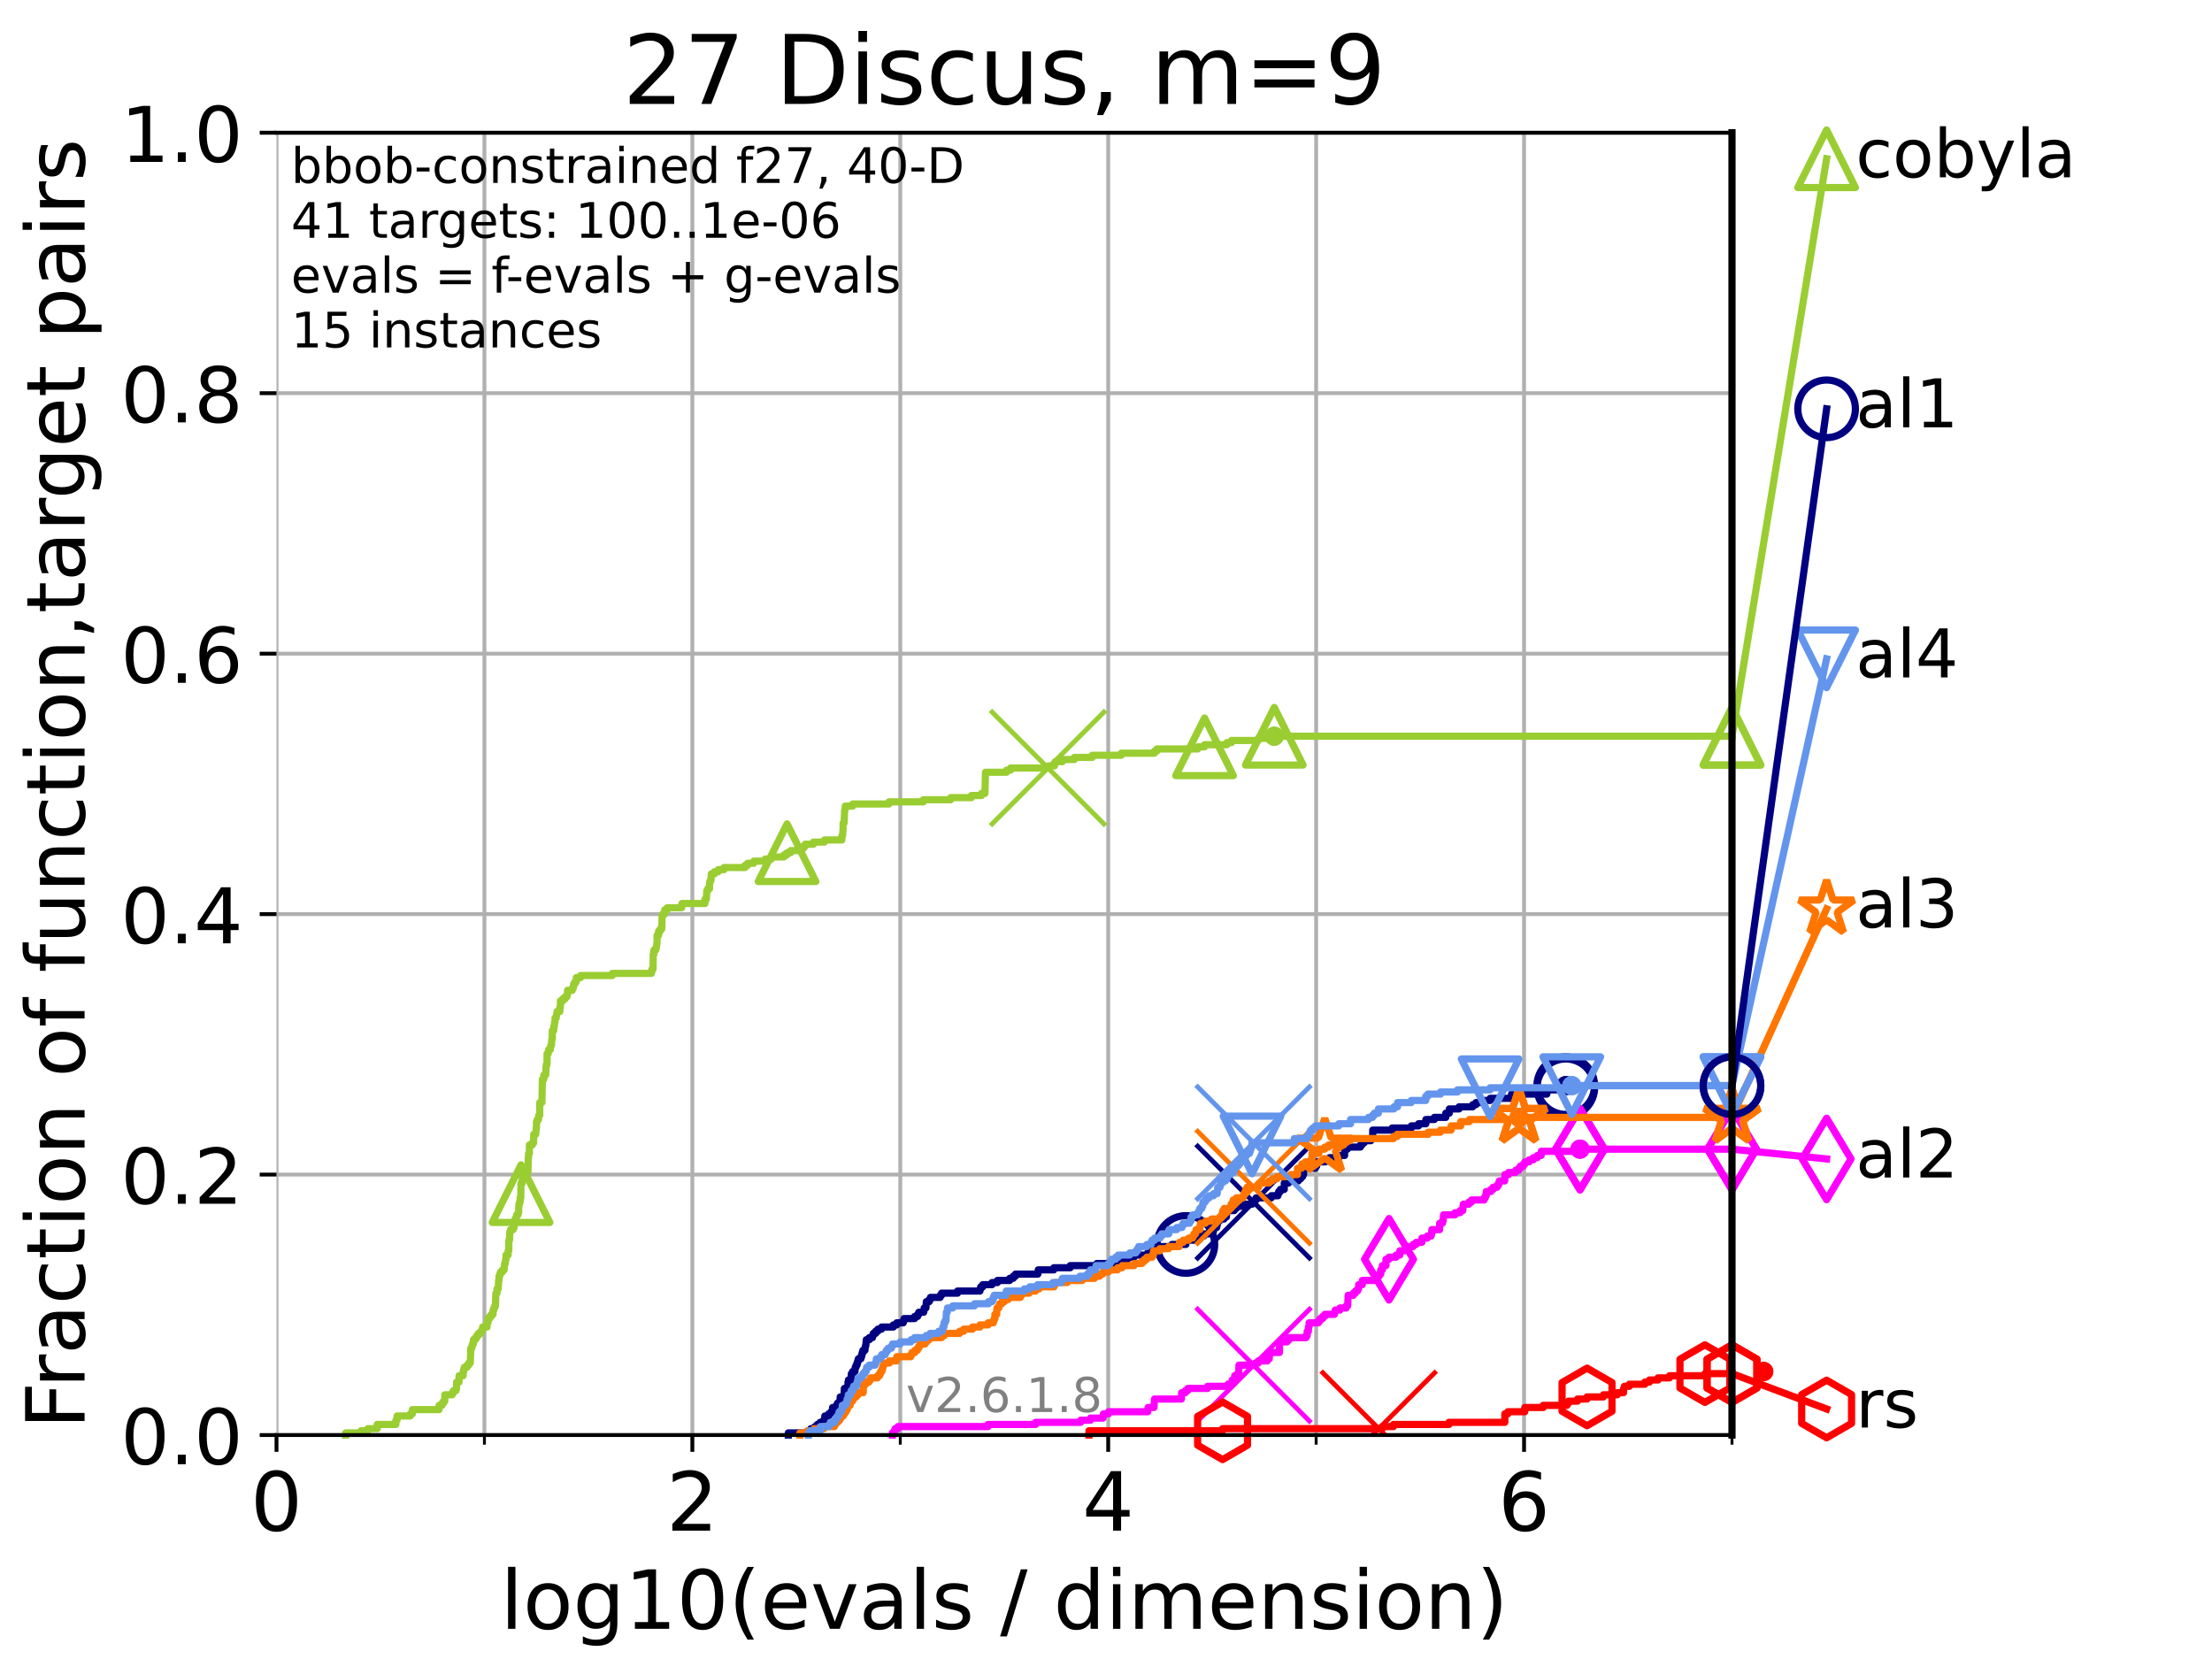 <?xml version="1.0" encoding="utf-8" standalone="no"?>
<!DOCTYPE svg PUBLIC "-//W3C//DTD SVG 1.1//EN"
  "http://www.w3.org/Graphics/SVG/1.1/DTD/svg11.dtd">
<!-- Created with matplotlib (https://matplotlib.org/) -->
<svg height="345.6pt" version="1.1" viewBox="0 0 460.8 345.6" width="460.8pt" xmlns="http://www.w3.org/2000/svg" xmlns:xlink="http://www.w3.org/1999/xlink">
 <defs>
  <style type="text/css">*{stroke-linecap:butt;stroke-linejoin:round;}</style>
 </defs>
 <g id="figure_1">
  <g id="patch_1">
   <path d="M 0 345.6 
L 460.8 345.6 
L 460.8 0 
L 0 0 
z
" style="fill:#ffffff;"/>
  </g>
  <g id="axes_1">
   <g id="patch_2">
    <path d="M 57.6 298.944 
L 360.806 298.944 
L 360.806 27.648 
L 57.6 27.648 
z
" style="fill:#ffffff;"/>
   </g>
   <g id="matplotlib.axis_1">
    <g id="xtick_1">
     <g id="line2d_1">
      <path clip-path="url(#p669457d1eb)" d="M 57.6 298.944 
L 57.6 27.648 
" style="fill:none;stroke:#b0b0b0;stroke-linecap:square;stroke-width:0.8;"/>
     </g>
     <g id="line2d_2">
      <defs>
       <path d="M 0 0 
L 0 3.5 
" id="m7aa8be2442" style="stroke:#000000;stroke-width:0.8;"/>
      </defs>
      <g>
       <use style="stroke:#000000;stroke-width:0.8;" x="57.6" xlink:href="#m7aa8be2442" y="298.944"/>
      </g>
     </g>
     <g id="text_1">
      <!-- 0 -->
      <g transform="translate(52.192 318.861)scale(0.17 -0.17)">
       <defs>
        <path d="M 31.781 66.406 
Q 24.172 66.406 20.328 58.906 
Q 16.5 51.422 16.5 36.375 
Q 16.5 21.391 20.328 13.891 
Q 24.172 6.391 31.781 6.391 
Q 39.453 6.391 43.281 13.891 
Q 47.125 21.391 47.125 36.375 
Q 47.125 51.422 43.281 58.906 
Q 39.453 66.406 31.781 66.406 
z
M 31.781 74.219 
Q 44.047 74.219 50.516 64.516 
Q 56.984 54.828 56.984 36.375 
Q 56.984 17.969 50.516 8.266 
Q 44.047 -1.422 31.781 -1.422 
Q 19.531 -1.422 13.062 8.266 
Q 6.594 17.969 6.594 36.375 
Q 6.594 54.828 13.062 64.516 
Q 19.531 74.219 31.781 74.219 
z
" id="DejaVuSans-48"/>
       </defs>
       <use xlink:href="#DejaVuSans-48"/>
      </g>
     </g>
    </g>
    <g id="xtick_2">
     <g id="line2d_3">
      <path clip-path="url(#p669457d1eb)" d="M 144.23 298.944 
L 144.23 27.648 
" style="fill:none;stroke:#b0b0b0;stroke-linecap:square;stroke-width:0.8;"/>
     </g>
     <g id="line2d_4">
      <g>
       <use style="stroke:#000000;stroke-width:0.8;" x="144.23" xlink:href="#m7aa8be2442" y="298.944"/>
      </g>
     </g>
     <g id="text_2">
      <!-- 2 -->
      <g transform="translate(138.822 318.861)scale(0.17 -0.17)">
       <defs>
        <path d="M 19.188 8.297 
L 53.609 8.297 
L 53.609 0 
L 7.328 0 
L 7.328 8.297 
Q 12.938 14.109 22.625 23.891 
Q 32.328 33.688 34.812 36.531 
Q 39.547 41.844 41.422 45.531 
Q 43.312 49.219 43.312 52.781 
Q 43.312 58.594 39.234 62.25 
Q 35.156 65.922 28.609 65.922 
Q 23.969 65.922 18.812 64.312 
Q 13.672 62.703 7.812 59.422 
L 7.812 69.391 
Q 13.766 71.781 18.938 73 
Q 24.125 74.219 28.422 74.219 
Q 39.75 74.219 46.484 68.547 
Q 53.219 62.891 53.219 53.422 
Q 53.219 48.922 51.531 44.891 
Q 49.859 40.875 45.406 35.406 
Q 44.188 33.984 37.641 27.219 
Q 31.109 20.453 19.188 8.297 
z
" id="DejaVuSans-50"/>
       </defs>
       <use xlink:href="#DejaVuSans-50"/>
      </g>
     </g>
    </g>
    <g id="xtick_3">
     <g id="line2d_5">
      <path clip-path="url(#p669457d1eb)" d="M 230.861 298.944 
L 230.861 27.648 
" style="fill:none;stroke:#b0b0b0;stroke-linecap:square;stroke-width:0.8;"/>
     </g>
     <g id="line2d_6">
      <g>
       <use style="stroke:#000000;stroke-width:0.8;" x="230.861" xlink:href="#m7aa8be2442" y="298.944"/>
      </g>
     </g>
     <g id="text_3">
      <!-- 4 -->
      <g transform="translate(225.453 318.861)scale(0.17 -0.17)">
       <defs>
        <path d="M 37.797 64.312 
L 12.891 25.391 
L 37.797 25.391 
z
M 35.203 72.906 
L 47.609 72.906 
L 47.609 25.391 
L 58.016 25.391 
L 58.016 17.188 
L 47.609 17.188 
L 47.609 0 
L 37.797 0 
L 37.797 17.188 
L 4.891 17.188 
L 4.891 26.703 
z
" id="DejaVuSans-52"/>
       </defs>
       <use xlink:href="#DejaVuSans-52"/>
      </g>
     </g>
    </g>
    <g id="xtick_4">
     <g id="line2d_7">
      <path clip-path="url(#p669457d1eb)" d="M 317.491 298.944 
L 317.491 27.648 
" style="fill:none;stroke:#b0b0b0;stroke-linecap:square;stroke-width:0.8;"/>
     </g>
     <g id="line2d_8">
      <g>
       <use style="stroke:#000000;stroke-width:0.8;" x="317.491" xlink:href="#m7aa8be2442" y="298.944"/>
      </g>
     </g>
     <g id="text_4">
      <!-- 6 -->
      <g transform="translate(312.083 318.861)scale(0.17 -0.17)">
       <defs>
        <path d="M 33.016 40.375 
Q 26.375 40.375 22.484 35.828 
Q 18.609 31.297 18.609 23.391 
Q 18.609 15.531 22.484 10.953 
Q 26.375 6.391 33.016 6.391 
Q 39.656 6.391 43.531 10.953 
Q 47.406 15.531 47.406 23.391 
Q 47.406 31.297 43.531 35.828 
Q 39.656 40.375 33.016 40.375 
z
M 52.594 71.297 
L 52.594 62.312 
Q 48.875 64.062 45.094 64.984 
Q 41.312 65.922 37.594 65.922 
Q 27.828 65.922 22.672 59.328 
Q 17.531 52.734 16.797 39.406 
Q 19.672 43.656 24.016 45.922 
Q 28.375 48.188 33.594 48.188 
Q 44.578 48.188 50.953 41.516 
Q 57.328 34.859 57.328 23.391 
Q 57.328 12.156 50.688 5.359 
Q 44.047 -1.422 33.016 -1.422 
Q 20.359 -1.422 13.672 8.266 
Q 6.984 17.969 6.984 36.375 
Q 6.984 53.656 15.188 63.938 
Q 23.391 74.219 37.203 74.219 
Q 40.922 74.219 44.703 73.484 
Q 48.484 72.75 52.594 71.297 
z
" id="DejaVuSans-54"/>
       </defs>
       <use xlink:href="#DejaVuSans-54"/>
      </g>
     </g>
    </g>
    <g id="xtick_5">
     <g id="line2d_9">
      <path clip-path="url(#p669457d1eb)" d="M 100.915 298.944 
L 100.915 27.648 
" style="fill:none;stroke:#b0b0b0;stroke-linecap:square;stroke-width:0.8;"/>
     </g>
     <g id="line2d_10">
      <defs>
       <path d="M 0 0 
L 0 2 
" id="m9f20742573" style="stroke:#000000;stroke-width:0.6;"/>
      </defs>
      <g>
       <use style="stroke:#000000;stroke-width:0.6;" x="100.915" xlink:href="#m9f20742573" y="298.944"/>
      </g>
     </g>
    </g>
    <g id="xtick_6">
     <g id="line2d_11">
      <path clip-path="url(#p669457d1eb)" d="M 187.546 298.944 
L 187.546 27.648 
" style="fill:none;stroke:#b0b0b0;stroke-linecap:square;stroke-width:0.8;"/>
     </g>
     <g id="line2d_12">
      <g>
       <use style="stroke:#000000;stroke-width:0.6;" x="187.546" xlink:href="#m9f20742573" y="298.944"/>
      </g>
     </g>
    </g>
    <g id="xtick_7">
     <g id="line2d_13">
      <path clip-path="url(#p669457d1eb)" d="M 274.176 298.944 
L 274.176 27.648 
" style="fill:none;stroke:#b0b0b0;stroke-linecap:square;stroke-width:0.8;"/>
     </g>
     <g id="line2d_14">
      <g>
       <use style="stroke:#000000;stroke-width:0.6;" x="274.176" xlink:href="#m9f20742573" y="298.944"/>
      </g>
     </g>
    </g>
    <g id="xtick_8">
     <g id="line2d_15">
      <path clip-path="url(#p669457d1eb)" d="M 360.806 298.944 
L 360.806 27.648 
" style="fill:none;stroke:#b0b0b0;stroke-linecap:square;stroke-width:0.8;"/>
     </g>
     <g id="line2d_16">
      <g>
       <use style="stroke:#000000;stroke-width:0.6;" x="360.806" xlink:href="#m9f20742573" y="298.944"/>
      </g>
     </g>
    </g>
    <g id="text_5">
     <!-- log10(evals / dimension) -->
     <g transform="translate(104.239 339.314)scale(0.17 -0.17)">
      <defs>
       <path d="M 9.422 75.984 
L 18.406 75.984 
L 18.406 0 
L 9.422 0 
z
" id="DejaVuSans-108"/>
       <path d="M 30.609 48.391 
Q 23.391 48.391 19.188 42.75 
Q 14.984 37.109 14.984 27.297 
Q 14.984 17.484 19.156 11.844 
Q 23.344 6.203 30.609 6.203 
Q 37.797 6.203 41.984 11.859 
Q 46.188 17.531 46.188 27.297 
Q 46.188 37.016 41.984 42.703 
Q 37.797 48.391 30.609 48.391 
z
M 30.609 56 
Q 42.328 56 49.016 48.375 
Q 55.719 40.766 55.719 27.297 
Q 55.719 13.875 49.016 6.219 
Q 42.328 -1.422 30.609 -1.422 
Q 18.844 -1.422 12.172 6.219 
Q 5.516 13.875 5.516 27.297 
Q 5.516 40.766 12.172 48.375 
Q 18.844 56 30.609 56 
z
" id="DejaVuSans-111"/>
       <path d="M 45.406 27.984 
Q 45.406 37.75 41.375 43.109 
Q 37.359 48.484 30.078 48.484 
Q 22.859 48.484 18.828 43.109 
Q 14.797 37.75 14.797 27.984 
Q 14.797 18.266 18.828 12.891 
Q 22.859 7.516 30.078 7.516 
Q 37.359 7.516 41.375 12.891 
Q 45.406 18.266 45.406 27.984 
z
M 54.391 6.781 
Q 54.391 -7.172 48.188 -13.984 
Q 42 -20.797 29.203 -20.797 
Q 24.469 -20.797 20.266 -20.094 
Q 16.062 -19.391 12.109 -17.922 
L 12.109 -9.188 
Q 16.062 -11.328 19.922 -12.344 
Q 23.781 -13.375 27.781 -13.375 
Q 36.625 -13.375 41.016 -8.766 
Q 45.406 -4.156 45.406 5.172 
L 45.406 9.625 
Q 42.625 4.781 38.281 2.391 
Q 33.938 0 27.875 0 
Q 17.828 0 11.672 7.656 
Q 5.516 15.328 5.516 27.984 
Q 5.516 40.672 11.672 48.328 
Q 17.828 56 27.875 56 
Q 33.938 56 38.281 53.609 
Q 42.625 51.219 45.406 46.391 
L 45.406 54.688 
L 54.391 54.688 
z
" id="DejaVuSans-103"/>
       <path d="M 12.406 8.297 
L 28.516 8.297 
L 28.516 63.922 
L 10.984 60.406 
L 10.984 69.391 
L 28.422 72.906 
L 38.281 72.906 
L 38.281 8.297 
L 54.391 8.297 
L 54.391 0 
L 12.406 0 
z
" id="DejaVuSans-49"/>
       <path d="M 31 75.875 
Q 24.469 64.656 21.281 53.656 
Q 18.109 42.672 18.109 31.391 
Q 18.109 20.125 21.312 9.062 
Q 24.516 -2 31 -13.188 
L 23.188 -13.188 
Q 15.875 -1.703 12.234 9.375 
Q 8.594 20.453 8.594 31.391 
Q 8.594 42.281 12.203 53.312 
Q 15.828 64.359 23.188 75.875 
z
" id="DejaVuSans-40"/>
       <path d="M 56.203 29.594 
L 56.203 25.203 
L 14.891 25.203 
Q 15.484 15.922 20.484 11.062 
Q 25.484 6.203 34.422 6.203 
Q 39.594 6.203 44.453 7.469 
Q 49.312 8.734 54.109 11.281 
L 54.109 2.781 
Q 49.266 0.734 44.188 -0.344 
Q 39.109 -1.422 33.891 -1.422 
Q 20.797 -1.422 13.156 6.188 
Q 5.516 13.812 5.516 26.812 
Q 5.516 40.234 12.766 48.109 
Q 20.016 56 32.328 56 
Q 43.359 56 49.781 48.891 
Q 56.203 41.797 56.203 29.594 
z
M 47.219 32.234 
Q 47.125 39.594 43.094 43.984 
Q 39.062 48.391 32.422 48.391 
Q 24.906 48.391 20.391 44.141 
Q 15.875 39.891 15.188 32.172 
z
" id="DejaVuSans-101"/>
       <path d="M 2.984 54.688 
L 12.5 54.688 
L 29.594 8.797 
L 46.688 54.688 
L 56.203 54.688 
L 35.688 0 
L 23.484 0 
z
" id="DejaVuSans-118"/>
       <path d="M 34.281 27.484 
Q 23.391 27.484 19.188 25 
Q 14.984 22.516 14.984 16.5 
Q 14.984 11.719 18.141 8.906 
Q 21.297 6.109 26.703 6.109 
Q 34.188 6.109 38.703 11.406 
Q 43.219 16.703 43.219 25.484 
L 43.219 27.484 
z
M 52.203 31.203 
L 52.203 0 
L 43.219 0 
L 43.219 8.297 
Q 40.141 3.328 35.547 0.953 
Q 30.953 -1.422 24.312 -1.422 
Q 15.922 -1.422 10.953 3.297 
Q 6 8.016 6 15.922 
Q 6 25.141 12.172 29.828 
Q 18.359 34.516 30.609 34.516 
L 43.219 34.516 
L 43.219 35.406 
Q 43.219 41.609 39.141 45 
Q 35.062 48.391 27.688 48.391 
Q 23 48.391 18.547 47.266 
Q 14.109 46.141 10.016 43.891 
L 10.016 52.203 
Q 14.938 54.109 19.578 55.047 
Q 24.219 56 28.609 56 
Q 40.484 56 46.344 49.844 
Q 52.203 43.703 52.203 31.203 
z
" id="DejaVuSans-97"/>
       <path d="M 44.281 53.078 
L 44.281 44.578 
Q 40.484 46.531 36.375 47.5 
Q 32.281 48.484 27.875 48.484 
Q 21.188 48.484 17.844 46.438 
Q 14.5 44.391 14.5 40.281 
Q 14.5 37.156 16.891 35.375 
Q 19.281 33.594 26.516 31.984 
L 29.594 31.297 
Q 39.156 29.25 43.188 25.516 
Q 47.219 21.781 47.219 15.094 
Q 47.219 7.469 41.188 3.016 
Q 35.156 -1.422 24.609 -1.422 
Q 20.219 -1.422 15.453 -0.562 
Q 10.688 0.297 5.422 2 
L 5.422 11.281 
Q 10.406 8.688 15.234 7.391 
Q 20.062 6.109 24.812 6.109 
Q 31.156 6.109 34.562 8.281 
Q 37.984 10.453 37.984 14.406 
Q 37.984 18.062 35.516 20.016 
Q 33.062 21.969 24.703 23.781 
L 21.578 24.516 
Q 13.234 26.266 9.516 29.906 
Q 5.812 33.547 5.812 39.891 
Q 5.812 47.609 11.281 51.797 
Q 16.75 56 26.812 56 
Q 31.781 56 36.172 55.266 
Q 40.578 54.547 44.281 53.078 
z
" id="DejaVuSans-115"/>
       <path id="DejaVuSans-32"/>
       <path d="M 25.391 72.906 
L 33.688 72.906 
L 8.297 -9.281 
L 0 -9.281 
z
" id="DejaVuSans-47"/>
       <path d="M 45.406 46.391 
L 45.406 75.984 
L 54.391 75.984 
L 54.391 0 
L 45.406 0 
L 45.406 8.203 
Q 42.578 3.328 38.25 0.953 
Q 33.938 -1.422 27.875 -1.422 
Q 17.969 -1.422 11.734 6.484 
Q 5.516 14.406 5.516 27.297 
Q 5.516 40.188 11.734 48.094 
Q 17.969 56 27.875 56 
Q 33.938 56 38.25 53.625 
Q 42.578 51.266 45.406 46.391 
z
M 14.797 27.297 
Q 14.797 17.391 18.875 11.75 
Q 22.953 6.109 30.078 6.109 
Q 37.203 6.109 41.297 11.75 
Q 45.406 17.391 45.406 27.297 
Q 45.406 37.203 41.297 42.844 
Q 37.203 48.484 30.078 48.484 
Q 22.953 48.484 18.875 42.844 
Q 14.797 37.203 14.797 27.297 
z
" id="DejaVuSans-100"/>
       <path d="M 9.422 54.688 
L 18.406 54.688 
L 18.406 0 
L 9.422 0 
z
M 9.422 75.984 
L 18.406 75.984 
L 18.406 64.594 
L 9.422 64.594 
z
" id="DejaVuSans-105"/>
       <path d="M 52 44.188 
Q 55.375 50.25 60.062 53.125 
Q 64.75 56 71.094 56 
Q 79.641 56 84.281 50.016 
Q 88.922 44.047 88.922 33.016 
L 88.922 0 
L 79.891 0 
L 79.891 32.719 
Q 79.891 40.578 77.094 44.375 
Q 74.312 48.188 68.609 48.188 
Q 61.625 48.188 57.562 43.547 
Q 53.516 38.922 53.516 30.906 
L 53.516 0 
L 44.484 0 
L 44.484 32.719 
Q 44.484 40.625 41.703 44.406 
Q 38.922 48.188 33.109 48.188 
Q 26.219 48.188 22.156 43.531 
Q 18.109 38.875 18.109 30.906 
L 18.109 0 
L 9.078 0 
L 9.078 54.688 
L 18.109 54.688 
L 18.109 46.188 
Q 21.188 51.219 25.484 53.609 
Q 29.781 56 35.688 56 
Q 41.656 56 45.828 52.969 
Q 50 49.953 52 44.188 
z
" id="DejaVuSans-109"/>
       <path d="M 54.891 33.016 
L 54.891 0 
L 45.906 0 
L 45.906 32.719 
Q 45.906 40.484 42.875 44.328 
Q 39.844 48.188 33.797 48.188 
Q 26.516 48.188 22.312 43.547 
Q 18.109 38.922 18.109 30.906 
L 18.109 0 
L 9.078 0 
L 9.078 54.688 
L 18.109 54.688 
L 18.109 46.188 
Q 21.344 51.125 25.703 53.562 
Q 30.078 56 35.797 56 
Q 45.219 56 50.047 50.172 
Q 54.891 44.344 54.891 33.016 
z
" id="DejaVuSans-110"/>
       <path d="M 8.016 75.875 
L 15.828 75.875 
Q 23.141 64.359 26.781 53.312 
Q 30.422 42.281 30.422 31.391 
Q 30.422 20.453 26.781 9.375 
Q 23.141 -1.703 15.828 -13.188 
L 8.016 -13.188 
Q 14.5 -2 17.703 9.062 
Q 20.906 20.125 20.906 31.391 
Q 20.906 42.672 17.703 53.656 
Q 14.5 64.656 8.016 75.875 
z
" id="DejaVuSans-41"/>
      </defs>
      <use xlink:href="#DejaVuSans-108"/>
      <use x="27.783" xlink:href="#DejaVuSans-111"/>
      <use x="88.965" xlink:href="#DejaVuSans-103"/>
      <use x="152.441" xlink:href="#DejaVuSans-49"/>
      <use x="216.064" xlink:href="#DejaVuSans-48"/>
      <use x="279.688" xlink:href="#DejaVuSans-40"/>
      <use x="318.701" xlink:href="#DejaVuSans-101"/>
      <use x="380.225" xlink:href="#DejaVuSans-118"/>
      <use x="439.404" xlink:href="#DejaVuSans-97"/>
      <use x="500.684" xlink:href="#DejaVuSans-108"/>
      <use x="528.467" xlink:href="#DejaVuSans-115"/>
      <use x="580.566" xlink:href="#DejaVuSans-32"/>
      <use x="612.354" xlink:href="#DejaVuSans-47"/>
      <use x="646.045" xlink:href="#DejaVuSans-32"/>
      <use x="677.832" xlink:href="#DejaVuSans-100"/>
      <use x="741.309" xlink:href="#DejaVuSans-105"/>
      <use x="769.092" xlink:href="#DejaVuSans-109"/>
      <use x="866.504" xlink:href="#DejaVuSans-101"/>
      <use x="928.027" xlink:href="#DejaVuSans-110"/>
      <use x="991.406" xlink:href="#DejaVuSans-115"/>
      <use x="1043.506" xlink:href="#DejaVuSans-105"/>
      <use x="1071.289" xlink:href="#DejaVuSans-111"/>
      <use x="1132.471" xlink:href="#DejaVuSans-110"/>
      <use x="1195.85" xlink:href="#DejaVuSans-41"/>
     </g>
    </g>
   </g>
   <g id="matplotlib.axis_2">
    <g id="ytick_1">
     <g id="line2d_17">
      <path clip-path="url(#p669457d1eb)" d="M 57.6 298.944 
L 360.806 298.944 
" style="fill:none;stroke:#b0b0b0;stroke-linecap:square;stroke-width:0.8;"/>
     </g>
     <g id="line2d_18">
      <defs>
       <path d="M 0 0 
L -3.5 0 
" id="m2151d1b149" style="stroke:#000000;stroke-width:0.8;"/>
      </defs>
      <g>
       <use style="stroke:#000000;stroke-width:0.8;" x="57.6" xlink:href="#m2151d1b149" y="298.944"/>
      </g>
     </g>
     <g id="text_6">
      <!-- 0.0 -->
      <g transform="translate(25.155 305.023)scale(0.16 -0.16)">
       <defs>
        <path d="M 10.688 12.406 
L 21 12.406 
L 21 0 
L 10.688 0 
z
" id="DejaVuSans-46"/>
       </defs>
       <use xlink:href="#DejaVuSans-48"/>
       <use x="63.623" xlink:href="#DejaVuSans-46"/>
       <use x="95.41" xlink:href="#DejaVuSans-48"/>
      </g>
     </g>
    </g>
    <g id="ytick_2">
     <g id="line2d_19">
      <path clip-path="url(#p669457d1eb)" d="M 57.6 244.685 
L 360.806 244.685 
" style="fill:none;stroke:#b0b0b0;stroke-linecap:square;stroke-width:0.8;"/>
     </g>
     <g id="line2d_20">
      <g>
       <use style="stroke:#000000;stroke-width:0.8;" x="57.6" xlink:href="#m2151d1b149" y="244.685"/>
      </g>
     </g>
     <g id="text_7">
      <!-- 0.2 -->
      <g transform="translate(25.155 250.764)scale(0.16 -0.16)">
       <use xlink:href="#DejaVuSans-48"/>
       <use x="63.623" xlink:href="#DejaVuSans-46"/>
       <use x="95.41" xlink:href="#DejaVuSans-50"/>
      </g>
     </g>
    </g>
    <g id="ytick_3">
     <g id="line2d_21">
      <path clip-path="url(#p669457d1eb)" d="M 57.6 190.426 
L 360.806 190.426 
" style="fill:none;stroke:#b0b0b0;stroke-linecap:square;stroke-width:0.8;"/>
     </g>
     <g id="line2d_22">
      <g>
       <use style="stroke:#000000;stroke-width:0.8;" x="57.6" xlink:href="#m2151d1b149" y="190.426"/>
      </g>
     </g>
     <g id="text_8">
      <!-- 0.4 -->
      <g transform="translate(25.155 196.504)scale(0.16 -0.16)">
       <use xlink:href="#DejaVuSans-48"/>
       <use x="63.623" xlink:href="#DejaVuSans-46"/>
       <use x="95.41" xlink:href="#DejaVuSans-52"/>
      </g>
     </g>
    </g>
    <g id="ytick_4">
     <g id="line2d_23">
      <path clip-path="url(#p669457d1eb)" d="M 57.6 136.166 
L 360.806 136.166 
" style="fill:none;stroke:#b0b0b0;stroke-linecap:square;stroke-width:0.8;"/>
     </g>
     <g id="line2d_24">
      <g>
       <use style="stroke:#000000;stroke-width:0.8;" x="57.6" xlink:href="#m2151d1b149" y="136.166"/>
      </g>
     </g>
     <g id="text_9">
      <!-- 0.6 -->
      <g transform="translate(25.155 142.245)scale(0.16 -0.16)">
       <use xlink:href="#DejaVuSans-48"/>
       <use x="63.623" xlink:href="#DejaVuSans-46"/>
       <use x="95.41" xlink:href="#DejaVuSans-54"/>
      </g>
     </g>
    </g>
    <g id="ytick_5">
     <g id="line2d_25">
      <path clip-path="url(#p669457d1eb)" d="M 57.6 81.907 
L 360.806 81.907 
" style="fill:none;stroke:#b0b0b0;stroke-linecap:square;stroke-width:0.8;"/>
     </g>
     <g id="line2d_26">
      <g>
       <use style="stroke:#000000;stroke-width:0.8;" x="57.6" xlink:href="#m2151d1b149" y="81.907"/>
      </g>
     </g>
     <g id="text_10">
      <!-- 0.8 -->
      <g transform="translate(25.155 87.986)scale(0.16 -0.16)">
       <defs>
        <path d="M 31.781 34.625 
Q 24.75 34.625 20.719 30.859 
Q 16.703 27.094 16.703 20.516 
Q 16.703 13.922 20.719 10.156 
Q 24.75 6.391 31.781 6.391 
Q 38.812 6.391 42.859 10.172 
Q 46.922 13.969 46.922 20.516 
Q 46.922 27.094 42.891 30.859 
Q 38.875 34.625 31.781 34.625 
z
M 21.922 38.812 
Q 15.578 40.375 12.031 44.719 
Q 8.5 49.078 8.5 55.328 
Q 8.5 64.062 14.719 69.141 
Q 20.953 74.219 31.781 74.219 
Q 42.672 74.219 48.875 69.141 
Q 55.078 64.062 55.078 55.328 
Q 55.078 49.078 51.531 44.719 
Q 48 40.375 41.703 38.812 
Q 48.828 37.156 52.797 32.312 
Q 56.781 27.484 56.781 20.516 
Q 56.781 9.906 50.312 4.234 
Q 43.844 -1.422 31.781 -1.422 
Q 19.734 -1.422 13.25 4.234 
Q 6.781 9.906 6.781 20.516 
Q 6.781 27.484 10.781 32.312 
Q 14.797 37.156 21.922 38.812 
z
M 18.312 54.391 
Q 18.312 48.734 21.844 45.562 
Q 25.391 42.391 31.781 42.391 
Q 38.141 42.391 41.719 45.562 
Q 45.312 48.734 45.312 54.391 
Q 45.312 60.062 41.719 63.234 
Q 38.141 66.406 31.781 66.406 
Q 25.391 66.406 21.844 63.234 
Q 18.312 60.062 18.312 54.391 
z
" id="DejaVuSans-56"/>
       </defs>
       <use xlink:href="#DejaVuSans-48"/>
       <use x="63.623" xlink:href="#DejaVuSans-46"/>
       <use x="95.41" xlink:href="#DejaVuSans-56"/>
      </g>
     </g>
    </g>
    <g id="ytick_6">
     <g id="line2d_27">
      <path clip-path="url(#p669457d1eb)" d="M 57.6 27.648 
L 360.806 27.648 
" style="fill:none;stroke:#b0b0b0;stroke-linecap:square;stroke-width:0.8;"/>
     </g>
     <g id="line2d_28">
      <g>
       <use style="stroke:#000000;stroke-width:0.8;" x="57.6" xlink:href="#m2151d1b149" y="27.648"/>
      </g>
     </g>
     <g id="text_11">
      <!-- 1.0 -->
      <g transform="translate(25.155 33.727)scale(0.16 -0.16)">
       <use xlink:href="#DejaVuSans-49"/>
       <use x="63.623" xlink:href="#DejaVuSans-46"/>
       <use x="95.41" xlink:href="#DejaVuSans-48"/>
      </g>
     </g>
    </g>
    <g id="text_12">
     <!-- Fraction of function,target pairs -->
     <g transform="translate(17.62 297.681)rotate(-90)scale(0.17 -0.17)">
      <defs>
       <path d="M 9.812 72.906 
L 51.703 72.906 
L 51.703 64.594 
L 19.672 64.594 
L 19.672 43.109 
L 48.578 43.109 
L 48.578 34.812 
L 19.672 34.812 
L 19.672 0 
L 9.812 0 
z
" id="DejaVuSans-70"/>
       <path d="M 41.109 46.297 
Q 39.594 47.172 37.812 47.578 
Q 36.031 48 33.891 48 
Q 26.266 48 22.188 43.047 
Q 18.109 38.094 18.109 28.812 
L 18.109 0 
L 9.078 0 
L 9.078 54.688 
L 18.109 54.688 
L 18.109 46.188 
Q 20.953 51.172 25.484 53.578 
Q 30.031 56 36.531 56 
Q 37.453 56 38.578 55.875 
Q 39.703 55.766 41.062 55.516 
z
" id="DejaVuSans-114"/>
       <path d="M 48.781 52.594 
L 48.781 44.188 
Q 44.969 46.297 41.141 47.344 
Q 37.312 48.391 33.406 48.391 
Q 24.656 48.391 19.812 42.844 
Q 14.984 37.312 14.984 27.297 
Q 14.984 17.281 19.812 11.734 
Q 24.656 6.203 33.406 6.203 
Q 37.312 6.203 41.141 7.25 
Q 44.969 8.297 48.781 10.406 
L 48.781 2.094 
Q 45.016 0.344 40.984 -0.531 
Q 36.969 -1.422 32.422 -1.422 
Q 20.062 -1.422 12.781 6.344 
Q 5.516 14.109 5.516 27.297 
Q 5.516 40.672 12.859 48.328 
Q 20.219 56 33.016 56 
Q 37.156 56 41.109 55.141 
Q 45.062 54.297 48.781 52.594 
z
" id="DejaVuSans-99"/>
       <path d="M 18.312 70.219 
L 18.312 54.688 
L 36.812 54.688 
L 36.812 47.703 
L 18.312 47.703 
L 18.312 18.016 
Q 18.312 11.328 20.141 9.422 
Q 21.969 7.516 27.594 7.516 
L 36.812 7.516 
L 36.812 0 
L 27.594 0 
Q 17.188 0 13.234 3.875 
Q 9.281 7.766 9.281 18.016 
L 9.281 47.703 
L 2.688 47.703 
L 2.688 54.688 
L 9.281 54.688 
L 9.281 70.219 
z
" id="DejaVuSans-116"/>
       <path d="M 37.109 75.984 
L 37.109 68.5 
L 28.516 68.5 
Q 23.688 68.5 21.797 66.547 
Q 19.922 64.594 19.922 59.516 
L 19.922 54.688 
L 34.719 54.688 
L 34.719 47.703 
L 19.922 47.703 
L 19.922 0 
L 10.891 0 
L 10.891 47.703 
L 2.297 47.703 
L 2.297 54.688 
L 10.891 54.688 
L 10.891 58.5 
Q 10.891 67.625 15.141 71.797 
Q 19.391 75.984 28.609 75.984 
z
" id="DejaVuSans-102"/>
       <path d="M 8.5 21.578 
L 8.5 54.688 
L 17.484 54.688 
L 17.484 21.922 
Q 17.484 14.156 20.5 10.266 
Q 23.531 6.391 29.594 6.391 
Q 36.859 6.391 41.078 11.031 
Q 45.312 15.672 45.312 23.688 
L 45.312 54.688 
L 54.297 54.688 
L 54.297 0 
L 45.312 0 
L 45.312 8.406 
Q 42.047 3.422 37.719 1 
Q 33.406 -1.422 27.688 -1.422 
Q 18.266 -1.422 13.375 4.438 
Q 8.5 10.297 8.5 21.578 
z
M 31.109 56 
z
" id="DejaVuSans-117"/>
       <path d="M 11.719 12.406 
L 22.016 12.406 
L 22.016 4 
L 14.016 -11.625 
L 7.719 -11.625 
L 11.719 4 
z
" id="DejaVuSans-44"/>
       <path d="M 18.109 8.203 
L 18.109 -20.797 
L 9.078 -20.797 
L 9.078 54.688 
L 18.109 54.688 
L 18.109 46.391 
Q 20.953 51.266 25.266 53.625 
Q 29.594 56 35.594 56 
Q 45.562 56 51.781 48.094 
Q 58.016 40.188 58.016 27.297 
Q 58.016 14.406 51.781 6.484 
Q 45.562 -1.422 35.594 -1.422 
Q 29.594 -1.422 25.266 0.953 
Q 20.953 3.328 18.109 8.203 
z
M 48.688 27.297 
Q 48.688 37.203 44.609 42.844 
Q 40.531 48.484 33.406 48.484 
Q 26.266 48.484 22.188 42.844 
Q 18.109 37.203 18.109 27.297 
Q 18.109 17.391 22.188 11.75 
Q 26.266 6.109 33.406 6.109 
Q 40.531 6.109 44.609 11.75 
Q 48.688 17.391 48.688 27.297 
z
" id="DejaVuSans-112"/>
      </defs>
      <use xlink:href="#DejaVuSans-70"/>
      <use x="50.27" xlink:href="#DejaVuSans-114"/>
      <use x="91.383" xlink:href="#DejaVuSans-97"/>
      <use x="152.662" xlink:href="#DejaVuSans-99"/>
      <use x="207.643" xlink:href="#DejaVuSans-116"/>
      <use x="246.852" xlink:href="#DejaVuSans-105"/>
      <use x="274.635" xlink:href="#DejaVuSans-111"/>
      <use x="335.816" xlink:href="#DejaVuSans-110"/>
      <use x="399.195" xlink:href="#DejaVuSans-32"/>
      <use x="430.982" xlink:href="#DejaVuSans-111"/>
      <use x="492.164" xlink:href="#DejaVuSans-102"/>
      <use x="527.369" xlink:href="#DejaVuSans-32"/>
      <use x="559.156" xlink:href="#DejaVuSans-102"/>
      <use x="594.361" xlink:href="#DejaVuSans-117"/>
      <use x="657.74" xlink:href="#DejaVuSans-110"/>
      <use x="721.119" xlink:href="#DejaVuSans-99"/>
      <use x="776.1" xlink:href="#DejaVuSans-116"/>
      <use x="815.309" xlink:href="#DejaVuSans-105"/>
      <use x="843.092" xlink:href="#DejaVuSans-111"/>
      <use x="904.273" xlink:href="#DejaVuSans-110"/>
      <use x="967.652" xlink:href="#DejaVuSans-44"/>
      <use x="999.439" xlink:href="#DejaVuSans-116"/>
      <use x="1038.648" xlink:href="#DejaVuSans-97"/>
      <use x="1099.928" xlink:href="#DejaVuSans-114"/>
      <use x="1139.291" xlink:href="#DejaVuSans-103"/>
      <use x="1202.768" xlink:href="#DejaVuSans-101"/>
      <use x="1264.291" xlink:href="#DejaVuSans-116"/>
      <use x="1303.5" xlink:href="#DejaVuSans-32"/>
      <use x="1335.287" xlink:href="#DejaVuSans-112"/>
      <use x="1398.764" xlink:href="#DejaVuSans-97"/>
      <use x="1460.043" xlink:href="#DejaVuSans-105"/>
      <use x="1487.826" xlink:href="#DejaVuSans-114"/>
      <use x="1528.939" xlink:href="#DejaVuSans-115"/>
     </g>
    </g>
   </g>
   <g id="line2d_29">
    <defs>
     <path d="M 0 1.5 
C 0.398 1.5 0.779 1.342 1.061 1.061 
C 1.342 0.779 1.5 0.398 1.5 0 
C 1.5 -0.398 1.342 -0.779 1.061 -1.061 
C 0.779 -1.342 0.398 -1.5 0 -1.5 
C -0.398 -1.5 -0.779 -1.342 -1.061 -1.061 
C -1.342 -0.779 -1.5 -0.398 -1.5 0 
C -1.5 0.398 -1.342 0.779 -1.061 1.061 
C -0.779 1.342 -0.398 1.5 0 1.5 
z
" id="mc4df068475" style="stroke:#000080;"/>
    </defs>
    <g>
     <use style="fill:#000080;stroke:#000080;" x="326.18" xlink:href="#mc4df068475" y="226.157"/>
     <use style="fill:#000080;stroke:#000080;" x="326.18" xlink:href="#mc4df068475" y="226.157"/>
    </g>
   </g>
   <g id="line2d_30">
    <path d="M 164.215 298.944 
L 164.215 298.503 
L 168.497 298.503 
L 168.497 298.062 
L 168.914 298.062 
L 168.914 297.621 
L 169.759 297.621 
L 169.759 297.179 
L 170.277 297.179 
L 170.277 296.738 
L 170.852 296.738 
L 170.852 296.297 
L 171.572 296.297 
L 171.572 295.856 
L 171.749 295.856 
L 171.829 294.974 
L 172.63 294.974 
L 172.63 294.533 
L 173.11 294.533 
L 173.11 294.092 
L 173.381 294.092 
L 173.443 293.209 
L 174.219 293.209 
L 174.219 292.768 
L 174.438 292.768 
L 174.438 292.327 
L 174.867 292.327 
L 174.867 291.886 
L 175.018 291.886 
L 175.034 291.004 
L 175.819 291.004 
L 175.897 289.239 
L 176.617 289.239 
L 176.654 287.916 
L 176.748 287.916 
L 176.748 287.475 
L 177.255 287.475 
L 177.362 286.151 
L 177.613 286.151 
L 177.613 285.71 
L 178.106 285.71 
L 178.157 284.828 
L 178.333 284.828 
L 178.333 284.387 
L 178.525 284.387 
L 178.525 283.946 
L 178.669 283.946 
L 178.669 283.504 
L 178.805 283.504 
L 178.805 283.063 
L 179.335 283.063 
L 179.335 282.622 
L 179.493 282.622 
L 179.493 282.181 
L 179.611 282.181 
L 179.611 281.74 
L 179.764 281.74 
L 179.764 281.299 
L 180.183 281.299 
L 180.258 280.416 
L 180.356 280.416 
L 180.462 279.093 
L 181.089 279.093 
L 181.089 278.652 
L 181.76 278.652 
L 181.76 278.211 
L 181.915 278.211 
L 181.915 277.77 
L 182.4 277.77 
L 182.4 277.329 
L 182.864 277.329 
L 182.864 276.887 
L 183.652 276.887 
L 183.652 276.446 
L 186.095 276.446 
L 186.095 276.005 
L 186.82 276.005 
L 186.82 275.564 
L 188.16 275.564 
L 188.16 275.123 
L 188.336 275.123 
L 188.336 274.682 
L 190.535 274.682 
L 190.535 274.241 
L 191.151 274.241 
L 191.151 273.799 
L 191.408 273.799 
L 191.408 273.358 
L 192.431 273.358 
L 192.523 272.476 
L 192.884 272.476 
L 192.973 271.153 
L 193.572 271.153 
L 193.572 270.712 
L 193.832 270.712 
L 193.832 270.27 
L 195.857 270.27 
L 195.857 269.829 
L 196.152 269.829 
L 196.152 269.388 
L 199.473 269.388 
L 199.473 268.947 
L 204.146 268.947 
L 204.146 268.506 
L 204.304 268.506 
L 204.304 268.065 
L 204.73 268.065 
L 204.73 267.624 
L 206.656 267.624 
L 206.656 267.183 
L 207.785 267.183 
L 207.785 266.741 
L 210.334 266.741 
L 210.334 266.3 
L 211.071 266.3 
L 211.071 265.859 
L 211.546 265.859 
L 211.546 265.418 
L 216.203 265.418 
L 216.289 264.536 
L 219.526 264.536 
L 219.526 264.095 
L 222.942 264.095 
L 222.942 263.653 
L 228.503 263.653 
L 228.503 263.212 
L 232.353 263.212 
L 232.353 262.771 
L 232.772 262.771 
L 232.772 262.33 
L 234.895 262.33 
L 234.895 261.889 
L 236.253 261.889 
L 236.253 261.448 
L 239.077 261.448 
L 239.077 261.007 
L 239.809 261.007 
L 239.809 260.566 
L 241.153 260.566 
L 241.153 260.124 
L 241.518 260.124 
L 241.518 259.683 
L 244.137 259.683 
L 244.137 259.242 
L 247.042 259.242 
L 247.076 258.36 
L 249.093 258.36 
L 249.093 257.919 
L 249.255 257.919 
L 249.255 257.478 
L 250.806 257.478 
L 250.806 257.036 
L 251.869 257.036 
L 251.869 256.595 
L 252.775 256.595 
L 252.807 255.713 
L 253.454 255.713 
L 253.454 255.272 
L 253.572 255.272 
L 253.572 254.39 
L 254.009 254.39 
L 254.009 253.949 
L 254.988 253.949 
L 254.988 253.507 
L 255.483 253.507 
L 255.544 252.184 
L 257.108 252.184 
L 257.108 251.743 
L 257.531 251.743 
L 257.531 251.302 
L 259.37 251.302 
L 259.37 250.861 
L 260.84 250.861 
L 260.84 250.42 
L 261.384 250.42 
L 261.384 249.978 
L 261.655 249.978 
L 261.655 249.537 
L 264.824 249.537 
L 264.824 249.096 
L 266.21 249.096 
L 266.21 248.655 
L 266.385 248.655 
L 266.385 248.214 
L 266.722 248.214 
L 266.722 247.773 
L 267.535 247.773 
L 267.535 246.449 
L 268.43 246.449 
L 268.43 246.008 
L 270.468 246.008 
L 270.468 245.567 
L 270.948 245.567 
L 270.948 245.126 
L 271.352 245.126 
L 271.352 244.685 
L 271.561 244.685 
L 271.587 243.361 
L 274.028 243.361 
L 274.028 242.92 
L 274.29 242.92 
L 274.291 242.038 
L 276.11 242.038 
L 276.11 241.597 
L 276.983 241.597 
L 276.983 241.156 
L 278.947 241.156 
L 278.947 240.715 
L 280.101 240.715 
L 280.117 239.391 
L 280.677 239.391 
L 280.677 238.95 
L 283.404 238.95 
L 283.404 238.509 
L 283.72 238.509 
L 283.72 238.068 
L 284.186 238.068 
L 284.186 237.627 
L 285.568 237.627 
L 285.568 237.186 
L 285.953 237.186 
L 285.965 235.421 
L 290.016 235.421 
L 290.016 234.98 
L 294.011 234.98 
L 294.011 234.539 
L 295.51 234.539 
L 295.51 234.098 
L 297.032 234.098 
L 297.032 233.215 
L 298.801 233.215 
L 298.801 232.774 
L 301.184 232.774 
L 301.184 231.892 
L 301.92 231.892 
L 301.92 231.01 
L 303.957 231.01 
L 303.957 230.569 
L 306.788 230.569 
L 306.788 230.127 
L 307.471 230.127 
L 307.471 229.686 
L 309.008 229.686 
L 309.008 229.245 
L 310.43 229.245 
L 310.43 228.804 
L 314.877 228.804 
L 314.877 227.922 
L 322.238 227.922 
L 322.238 227.04 
L 324.312 227.04 
L 324.312 226.598 
L 326.18 226.598 
L 326.18 226.157 
L 360.806 226.157 
L 360.806 226.157 
" style="fill:none;stroke:#000080;stroke-linecap:square;stroke-width:1.5;"/>
   </g>
   <g id="line2d_31">
    <defs>
     <path d="M 0 6 
C 1.591 6 3.117 5.368 4.243 4.243 
C 5.368 3.117 6 1.591 6 0 
C 6 -1.591 5.368 -3.117 4.243 -4.243 
C 3.117 -5.368 1.591 -6 0 -6 
C -1.591 -6 -3.117 -5.368 -4.243 -4.243 
C -5.368 -3.117 -6 -1.591 -6 0 
C -6 1.591 -5.368 3.117 -4.243 4.243 
C -3.117 5.368 -1.591 6 0 6 
z
" id="mc33f1dca25" style="stroke:#000080;stroke-width:1.5;"/>
    </defs>
    <g>
     <use style="fill-opacity:0;stroke:#000080;stroke-width:1.5;" x="247.042" xlink:href="#mc33f1dca25" y="259.242"/>
     <use style="fill-opacity:0;stroke:#000080;stroke-width:1.5;" x="326.18" xlink:href="#mc33f1dca25" y="226.598"/>
     <use style="fill-opacity:0;stroke:#000080;stroke-width:1.5;" x="326.18" xlink:href="#mc33f1dca25" y="226.157"/>
     <use style="fill-opacity:0;stroke:#000080;stroke-width:1.5;" x="360.806" xlink:href="#mc33f1dca25" y="226.157"/>
    </g>
   </g>
   <g id="line2d_32">
    <path style="fill:none;stroke:#000080;stroke-linecap:square;stroke-width:1.5;"/>
    <g/>
   </g>
   <g id="line2d_33">
    <path clip-path="url(#p669457d1eb)" d="M 261.137 250.42 
" style="fill:none;stroke:#000080;stroke-linecap:square;stroke-width:1.5;"/>
    <defs>
     <path d="M -12 12 
L 12 -12 
M -12 -12 
L 12 12 
" id="ma517ec24b4" style="stroke:#000080;"/>
    </defs>
    <g clip-path="url(#p669457d1eb)">
     <use style="fill:#000080;stroke:#000080;" x="261.137" xlink:href="#ma517ec24b4" y="250.42"/>
    </g>
   </g>
   <g id="line2d_34">
    <defs>
     <path d="M 0 1.5 
C 0.398 1.5 0.779 1.342 1.061 1.061 
C 1.342 0.779 1.5 0.398 1.5 0 
C 1.5 -0.398 1.342 -0.779 1.061 -1.061 
C 0.779 -1.342 0.398 -1.5 0 -1.5 
C -0.398 -1.5 -0.779 -1.342 -1.061 -1.061 
C -1.342 -0.779 -1.5 -0.398 -1.5 0 
C -1.5 0.398 -1.342 0.779 -1.061 1.061 
C -0.779 1.342 -0.398 1.5 0 1.5 
z
" id="m5540fbceb9" style="stroke:#ff00ff;"/>
    </defs>
    <g>
     <use style="fill:#ff00ff;stroke:#ff00ff;" x="329.147" xlink:href="#m5540fbceb9" y="239.391"/>
     <use style="fill:#ff00ff;stroke:#ff00ff;" x="329.147" xlink:href="#m5540fbceb9" y="239.391"/>
    </g>
   </g>
   <g id="line2d_35">
    <path d="M 185.892 298.944 
L 185.892 298.503 
L 186.256 298.503 
L 186.256 298.062 
L 186.464 298.062 
L 186.464 297.621 
L 187.062 297.621 
L 187.062 297.179 
L 205.811 297.179 
L 205.811 296.738 
L 215.74 296.738 
L 215.74 296.297 
L 225.116 296.297 
L 225.116 295.856 
L 227.161 295.856 
L 227.161 295.415 
L 229.778 295.415 
L 229.863 294.533 
L 230.935 294.533 
L 230.935 294.092 
L 239.106 294.092 
L 239.153 293.209 
L 240.401 293.209 
L 240.502 291.445 
L 246.114 291.445 
L 246.16 290.121 
L 246.934 290.121 
L 246.934 289.68 
L 247.451 289.68 
L 247.451 289.239 
L 251.553 289.239 
L 251.553 288.798 
L 255.815 288.798 
L 255.815 288.357 
L 256.678 288.357 
L 256.685 287.475 
L 257.217 287.475 
L 257.217 286.592 
L 257.775 286.592 
L 257.775 286.151 
L 258.053 286.151 
L 258.095 284.387 
L 261.5 284.387 
L 261.5 283.946 
L 262.105 283.946 
L 262.105 283.504 
L 263.998 283.504 
L 263.998 283.063 
L 264.404 283.063 
L 264.404 282.181 
L 264.579 282.181 
L 264.579 281.74 
L 266.535 281.74 
L 266.557 279.534 
L 268.126 279.534 
L 268.126 279.093 
L 268.551 279.093 
L 268.551 278.652 
L 272.079 278.652 
L 272.079 278.211 
L 272.318 278.211 
L 272.318 277.329 
L 272.57 277.329 
L 272.57 276.446 
L 272.697 276.446 
L 272.717 275.564 
L 274.666 275.564 
L 274.666 275.123 
L 275 275.123 
L 275 274.682 
L 275.514 274.682 
L 275.514 274.241 
L 275.976 274.241 
L 275.976 273.799 
L 277.993 273.799 
L 277.993 273.358 
L 278.147 273.358 
L 278.147 272.917 
L 279.117 272.917 
L 279.117 272.476 
L 280.431 272.476 
L 280.431 272.035 
L 280.748 272.035 
L 280.843 269.829 
L 281.925 269.829 
L 281.925 269.388 
L 282.357 269.388 
L 282.357 268.947 
L 282.807 268.947 
L 282.807 268.506 
L 283.022 268.506 
L 283.022 267.624 
L 283.786 267.624 
L 283.789 266.741 
L 286.495 266.741 
L 286.495 265.859 
L 287.304 265.859 
L 287.304 265.418 
L 287.632 265.418 
L 287.632 264.536 
L 287.973 264.536 
L 287.973 263.653 
L 288.717 263.653 
L 288.723 262.33 
L 289.36 262.33 
L 289.36 261.889 
L 290.839 261.889 
L 290.839 261.448 
L 291.611 261.448 
L 291.611 260.566 
L 292.623 260.566 
L 292.623 260.124 
L 293.148 260.124 
L 293.148 259.683 
L 294.367 259.683 
L 294.367 259.242 
L 295.008 259.242 
L 295.008 258.801 
L 296.206 258.801 
L 296.206 257.919 
L 297.335 257.919 
L 297.335 257.478 
L 298.134 257.478 
L 298.134 257.036 
L 298.275 257.036 
L 298.275 256.154 
L 299.898 256.154 
L 299.9 254.831 
L 300.464 254.831 
L 300.464 254.39 
L 300.637 254.39 
L 300.721 253.066 
L 303.109 253.066 
L 303.109 252.625 
L 304.169 252.625 
L 304.169 252.184 
L 304.727 252.184 
L 304.826 250.861 
L 305.987 250.861 
L 305.987 250.42 
L 306.524 250.42 
L 306.524 249.978 
L 309.17 249.978 
L 309.17 249.537 
L 309.416 249.537 
L 309.416 249.096 
L 309.6 249.096 
L 309.624 248.214 
L 310.58 248.214 
L 310.58 247.773 
L 311.05 247.773 
L 311.05 247.332 
L 311.89 247.332 
L 311.89 246.89 
L 312.192 246.89 
L 312.192 246.449 
L 312.33 246.449 
L 312.33 246.008 
L 313.466 246.008 
L 313.486 244.685 
L 314.268 244.685 
L 314.268 244.244 
L 315.718 244.244 
L 315.718 243.803 
L 316.377 243.803 
L 316.377 243.361 
L 316.724 243.361 
L 316.724 242.92 
L 317.349 242.92 
L 317.349 242.479 
L 317.679 242.479 
L 317.679 242.038 
L 318.556 242.038 
L 318.556 241.597 
L 319.424 241.597 
L 319.424 241.156 
L 320.254 241.156 
L 320.254 240.715 
L 321.049 240.715 
L 321.078 239.832 
L 329.147 239.832 
L 329.147 239.391 
L 360.806 239.391 
L 360.806 239.391 
" style="fill:none;stroke:#ff00ff;stroke-linecap:square;stroke-width:1.5;"/>
   </g>
   <g id="line2d_36">
    <defs>
     <path d="M -0 8.485 
L 5.091 0 
L 0 -8.485 
L -5.091 -0 
z
" id="mda10b628e5" style="stroke:#ff00ff;stroke-linejoin:miter;stroke-width:1.5;"/>
    </defs>
    <g>
     <use style="fill-opacity:0;stroke:#ff00ff;stroke-linejoin:miter;stroke-width:1.5;" x="289.36" xlink:href="#mda10b628e5" y="262.33"/>
     <use style="fill-opacity:0;stroke:#ff00ff;stroke-linejoin:miter;stroke-width:1.5;" x="329.147" xlink:href="#mda10b628e5" y="239.391"/>
     <use style="fill-opacity:0;stroke:#ff00ff;stroke-linejoin:miter;stroke-width:1.5;" x="329.147" xlink:href="#mda10b628e5" y="239.391"/>
     <use style="fill-opacity:0;stroke:#ff00ff;stroke-linejoin:miter;stroke-width:1.5;" x="360.806" xlink:href="#mda10b628e5" y="239.391"/>
    </g>
   </g>
   <g id="line2d_37">
    <path style="fill:none;stroke:#ff00ff;stroke-linecap:square;stroke-width:1.5;"/>
    <g/>
   </g>
   <g id="line2d_38">
    <path clip-path="url(#p669457d1eb)" d="M 261.137 284.387 
" style="fill:none;stroke:#ff00ff;stroke-linecap:square;stroke-width:1.5;"/>
    <defs>
     <path d="M -12 12 
L 12 -12 
M -12 -12 
L 12 12 
" id="m44b835b5cb" style="stroke:#ff00ff;"/>
    </defs>
    <g clip-path="url(#p669457d1eb)">
     <use style="fill:#ff00ff;stroke:#ff00ff;" x="261.137" xlink:href="#m44b835b5cb" y="284.387"/>
    </g>
   </g>
   <g id="line2d_39">
    <defs>
     <path d="M 0 1.5 
C 0.398 1.5 0.779 1.342 1.061 1.061 
C 1.342 0.779 1.5 0.398 1.5 0 
C 1.5 -0.398 1.342 -0.779 1.061 -1.061 
C 0.779 -1.342 0.398 -1.5 0 -1.5 
C -0.398 -1.5 -0.779 -1.342 -1.061 -1.061 
C -1.342 -0.779 -1.5 -0.398 -1.5 0 
C -1.5 0.398 -1.342 0.779 -1.061 1.061 
C -0.779 1.342 -0.398 1.5 0 1.5 
z
" id="ma14bf838d4" style="stroke:#ff7500;"/>
    </defs>
    <g>
     <use style="fill:#ff7500;stroke:#ff7500;" x="316.437" xlink:href="#ma14bf838d4" y="232.774"/>
     <use style="fill:#ff7500;stroke:#ff7500;" x="316.437" xlink:href="#ma14bf838d4" y="232.774"/>
    </g>
   </g>
   <g id="line2d_40">
    <path d="M 166.629 298.944 
L 166.629 298.503 
L 168.189 298.503 
L 168.189 298.062 
L 169.574 298.062 
L 169.574 297.621 
L 171.609 297.621 
L 171.609 297.179 
L 173.833 297.179 
L 173.833 296.738 
L 174.072 296.738 
L 174.072 296.297 
L 174.524 296.297 
L 174.524 295.856 
L 174.944 295.856 
L 174.944 295.415 
L 175.205 295.415 
L 175.205 294.974 
L 175.676 294.974 
L 175.676 294.533 
L 175.955 294.533 
L 175.955 294.092 
L 176.266 294.092 
L 176.266 293.65 
L 176.504 293.65 
L 176.56 292.768 
L 177.1 292.768 
L 177.149 291.886 
L 177.608 291.886 
L 177.608 291.445 
L 177.833 291.445 
L 177.833 291.004 
L 178.354 291.004 
L 178.354 290.562 
L 178.756 290.562 
L 178.756 290.121 
L 179.818 290.121 
L 179.842 288.798 
L 179.987 288.798 
L 179.987 288.357 
L 180.341 288.357 
L 180.341 287.916 
L 181.026 287.916 
L 181.026 287.475 
L 181.36 287.475 
L 181.36 287.033 
L 182.805 287.033 
L 182.805 286.592 
L 183.226 286.592 
L 183.226 286.151 
L 183.436 286.151 
L 183.436 285.71 
L 183.716 285.71 
L 183.716 285.269 
L 183.851 285.269 
L 183.851 284.828 
L 183.963 284.828 
L 183.963 284.387 
L 184.133 284.387 
L 184.133 283.946 
L 185.251 283.946 
L 185.251 283.504 
L 186.759 283.504 
L 186.814 282.622 
L 189.736 282.622 
L 189.736 282.181 
L 189.98 282.181 
L 189.98 281.74 
L 190.6 281.74 
L 190.6 281.299 
L 191.106 281.299 
L 191.106 280.858 
L 191.394 280.858 
L 191.394 280.416 
L 191.664 280.416 
L 191.664 279.975 
L 192.716 279.975 
L 192.716 279.534 
L 193.073 279.534 
L 193.073 279.093 
L 193.558 279.093 
L 193.558 278.652 
L 196.178 278.652 
L 196.178 278.211 
L 196.701 278.211 
L 196.701 277.77 
L 199.913 277.77 
L 199.913 277.329 
L 200.738 277.329 
L 200.738 276.887 
L 202.601 276.887 
L 202.601 276.446 
L 204.154 276.446 
L 204.154 276.005 
L 205.848 276.005 
L 205.848 275.564 
L 206.931 275.564 
L 206.931 275.123 
L 207.098 275.123 
L 207.098 274.682 
L 207.264 274.682 
L 207.264 273.799 
L 207.632 273.799 
L 207.684 272.476 
L 208.069 272.476 
L 208.069 272.035 
L 208.224 272.035 
L 208.224 271.594 
L 208.706 271.594 
L 208.706 271.153 
L 209.254 271.153 
L 209.254 270.712 
L 210.031 270.712 
L 210.031 270.27 
L 212.56 270.27 
L 212.56 269.829 
L 212.832 269.829 
L 212.832 269.388 
L 214.405 269.388 
L 214.405 268.947 
L 215.727 268.947 
L 215.727 268.506 
L 216.468 268.506 
L 216.468 268.065 
L 219.59 268.065 
L 219.59 267.624 
L 219.822 267.624 
L 219.822 267.183 
L 222.308 267.183 
L 222.308 266.741 
L 225.442 266.741 
L 225.442 266.3 
L 227.996 266.3 
L 227.996 265.859 
L 229.051 265.859 
L 229.051 265.418 
L 229.729 265.418 
L 229.729 264.977 
L 230.885 264.977 
L 230.885 264.536 
L 232.799 264.536 
L 232.799 264.095 
L 233.753 264.095 
L 233.753 263.653 
L 236.256 263.653 
L 236.256 263.212 
L 237.88 263.212 
L 237.88 262.771 
L 238.381 262.771 
L 238.381 262.33 
L 238.913 262.33 
L 238.913 261.889 
L 240.043 261.889 
L 240.043 261.448 
L 240.289 261.448 
L 240.291 260.566 
L 241.608 260.566 
L 241.608 260.124 
L 243.443 260.124 
L 243.443 259.683 
L 245.656 259.683 
L 245.701 258.801 
L 246.466 258.801 
L 246.466 258.36 
L 247.625 258.36 
L 247.625 257.919 
L 248.468 257.919 
L 248.468 257.478 
L 248.693 257.478 
L 248.693 257.036 
L 249.077 257.036 
L 249.163 256.154 
L 249.973 256.154 
L 249.978 255.272 
L 250.088 255.272 
L 250.088 254.831 
L 251.142 254.831 
L 251.142 254.39 
L 252.359 254.39 
L 252.359 253.949 
L 254.089 253.949 
L 254.089 253.507 
L 254.528 253.507 
L 254.624 252.625 
L 254.74 252.625 
L 254.74 252.184 
L 255.025 252.184 
L 255.025 251.743 
L 256.375 251.743 
L 256.447 250.861 
L 256.762 250.861 
L 256.762 250.42 
L 256.895 250.42 
L 256.895 249.978 
L 257.57 249.978 
L 257.57 249.537 
L 258.972 249.537 
L 258.972 249.096 
L 259.116 249.096 
L 259.116 248.655 
L 259.37 248.655 
L 259.37 248.214 
L 259.496 248.214 
L 259.496 247.773 
L 259.783 247.773 
L 259.783 247.332 
L 262.201 247.332 
L 262.201 246.89 
L 262.341 246.89 
L 262.341 246.449 
L 264.383 246.449 
L 264.383 246.008 
L 265.081 246.008 
L 265.081 245.567 
L 266.048 245.567 
L 266.048 245.126 
L 268.889 245.126 
L 268.889 244.685 
L 270.294 244.685 
L 270.294 243.361 
L 271.16 243.361 
L 271.2 242.479 
L 271.945 242.479 
L 271.945 242.038 
L 273.193 242.038 
L 273.193 241.597 
L 273.314 241.597 
L 273.314 240.273 
L 274.747 240.273 
L 274.763 239.391 
L 275.971 239.391 
L 275.971 238.95 
L 276.791 238.95 
L 276.791 238.509 
L 279.903 238.509 
L 279.903 237.627 
L 281.272 237.627 
L 281.272 237.186 
L 290.296 237.186 
L 290.296 236.744 
L 291.073 236.744 
L 291.073 236.303 
L 297.517 236.303 
L 297.517 235.862 
L 300.043 235.862 
L 300.043 235.421 
L 302.282 235.421 
L 302.295 234.539 
L 304.294 234.539 
L 304.294 233.657 
L 306.102 233.657 
L 306.102 233.215 
L 316.437 233.215 
L 316.437 232.774 
L 360.806 232.774 
L 360.806 232.774 
" style="fill:none;stroke:#ff7500;stroke-linecap:square;stroke-width:1.5;"/>
   </g>
   <g id="line2d_41">
    <defs>
     <path d="M 0 -6 
L -1.347 -1.854 
L -5.706 -1.854 
L -2.18 0.708 
L -3.527 4.854 
L -0 2.292 
L 3.527 4.854 
L 2.18 0.708 
L 5.706 -1.854 
L 1.347 -1.854 
z
" id="mdd83535a1d" style="stroke:#ff7500;stroke-linejoin:bevel;stroke-width:1.5;"/>
    </defs>
    <g>
     <use style="fill-opacity:0;stroke:#ff7500;stroke-linejoin:bevel;stroke-width:1.5;" x="275.971" xlink:href="#mdd83535a1d" y="238.95"/>
     <use style="fill-opacity:0;stroke:#ff7500;stroke-linejoin:bevel;stroke-width:1.5;" x="316.437" xlink:href="#mdd83535a1d" y="232.774"/>
     <use style="fill-opacity:0;stroke:#ff7500;stroke-linejoin:bevel;stroke-width:1.5;" x="316.437" xlink:href="#mdd83535a1d" y="232.774"/>
     <use style="fill-opacity:0;stroke:#ff7500;stroke-linejoin:bevel;stroke-width:1.5;" x="360.806" xlink:href="#mdd83535a1d" y="232.774"/>
    </g>
   </g>
   <g id="line2d_42">
    <path style="fill:none;stroke:#ff7500;stroke-linecap:square;stroke-width:1.5;"/>
    <g/>
   </g>
   <g id="line2d_43">
    <path clip-path="url(#p669457d1eb)" d="M 261.137 247.332 
" style="fill:none;stroke:#ff7500;stroke-linecap:square;stroke-width:1.5;"/>
    <defs>
     <path d="M -12 12 
L 12 -12 
M -12 -12 
L 12 12 
" id="m3e57779320" style="stroke:#ff7500;"/>
    </defs>
    <g clip-path="url(#p669457d1eb)">
     <use style="fill:#ff7500;stroke:#ff7500;" x="261.137" xlink:href="#m3e57779320" y="247.332"/>
    </g>
   </g>
   <g id="line2d_44">
    <defs>
     <path d="M 0 1.5 
C 0.398 1.5 0.779 1.342 1.061 1.061 
C 1.342 0.779 1.5 0.398 1.5 0 
C 1.5 -0.398 1.342 -0.779 1.061 -1.061 
C 0.779 -1.342 0.398 -1.5 0 -1.5 
C -0.398 -1.5 -0.779 -1.342 -1.061 -1.061 
C -1.342 -0.779 -1.5 -0.398 -1.5 0 
C -1.5 0.398 -1.342 0.779 -1.061 1.061 
C -0.779 1.342 -0.398 1.5 0 1.5 
z
" id="m1bf3554091" style="stroke:#6495ed;"/>
    </defs>
    <g>
     <use style="fill:#6495ed;stroke:#6495ed;" x="327.433" xlink:href="#m1bf3554091" y="226.157"/>
     <use style="fill:#6495ed;stroke:#6495ed;" x="327.433" xlink:href="#m1bf3554091" y="226.157"/>
    </g>
   </g>
   <g id="line2d_45">
    <path d="M 168.383 298.944 
L 168.383 298.503 
L 168.703 298.503 
L 168.703 298.062 
L 170.884 298.062 
L 170.884 297.179 
L 172.715 297.179 
L 172.715 296.738 
L 172.984 296.738 
L 172.984 296.297 
L 173.919 296.297 
L 173.919 295.856 
L 174.072 295.856 
L 174.072 295.415 
L 174.432 295.415 
L 174.432 294.974 
L 174.773 294.974 
L 174.823 294.092 
L 175.247 294.092 
L 175.247 293.65 
L 175.454 293.65 
L 175.456 292.768 
L 176.128 292.768 
L 176.128 292.327 
L 176.406 292.327 
L 176.469 291.445 
L 176.7 291.445 
L 176.71 290.562 
L 177.195 290.562 
L 177.195 290.121 
L 177.322 290.121 
L 177.322 289.68 
L 177.696 289.68 
L 177.696 289.239 
L 177.808 289.239 
L 177.808 288.798 
L 178.426 288.798 
L 178.426 288.357 
L 178.548 288.357 
L 178.548 287.916 
L 178.679 287.916 
L 178.762 287.033 
L 179.479 287.033 
L 179.479 286.592 
L 179.764 286.592 
L 179.764 286.151 
L 180.133 286.151 
L 180.133 285.71 
L 180.436 285.71 
L 180.525 284.828 
L 181.06 284.828 
L 181.06 284.387 
L 182.315 284.387 
L 182.315 283.946 
L 182.493 283.946 
L 182.561 283.063 
L 183.41 283.063 
L 183.41 282.622 
L 183.697 282.622 
L 183.697 282.181 
L 184.429 282.181 
L 184.429 281.74 
L 184.641 281.74 
L 184.641 281.299 
L 184.998 281.299 
L 184.998 280.858 
L 185.697 280.858 
L 185.697 280.416 
L 185.924 280.416 
L 185.924 279.975 
L 187.532 279.975 
L 187.532 279.534 
L 189.767 279.534 
L 189.767 279.093 
L 190.518 279.093 
L 190.518 278.652 
L 192.954 278.652 
L 192.954 278.211 
L 193.76 278.211 
L 193.76 277.77 
L 195.538 277.77 
L 195.538 277.329 
L 196.311 277.329 
L 196.399 276.446 
L 196.636 276.446 
L 196.655 275.564 
L 196.876 275.564 
L 196.876 275.123 
L 197.07 275.123 
L 197.147 273.358 
L 197.333 273.358 
L 197.384 272.476 
L 198.476 272.476 
L 198.476 272.035 
L 202.997 272.035 
L 202.997 271.594 
L 205.928 271.594 
L 205.928 271.153 
L 206.697 271.153 
L 206.697 270.712 
L 206.908 270.712 
L 206.908 270.27 
L 207.098 270.27 
L 207.098 269.829 
L 209.562 269.829 
L 209.634 268.947 
L 213.384 268.947 
L 213.384 268.506 
L 214.519 268.506 
L 214.519 268.065 
L 216.148 268.065 
L 216.148 267.624 
L 219.292 267.624 
L 219.292 267.183 
L 221.099 267.183 
L 221.099 266.741 
L 221.296 266.741 
L 221.296 266.3 
L 224.97 266.3 
L 224.97 265.859 
L 226.504 265.859 
L 226.504 265.418 
L 226.902 265.418 
L 226.902 264.977 
L 227.15 264.977 
L 227.15 264.536 
L 228.204 264.536 
L 228.204 264.095 
L 228.325 264.095 
L 228.325 263.653 
L 230.862 263.653 
L 230.862 263.212 
L 231.277 263.212 
L 231.277 262.771 
L 231.569 262.771 
L 231.569 262.33 
L 232.418 262.33 
L 232.418 261.889 
L 232.945 261.889 
L 232.945 261.448 
L 235.353 261.448 
L 235.353 261.007 
L 236.626 261.007 
L 236.626 260.566 
L 236.963 260.566 
L 236.963 260.124 
L 237.199 260.124 
L 237.199 259.683 
L 238.913 259.683 
L 238.913 259.242 
L 239.778 259.242 
L 239.778 258.801 
L 239.969 258.801 
L 239.969 258.36 
L 240.515 258.36 
L 240.515 257.919 
L 241.667 257.919 
L 241.667 257.478 
L 241.999 257.478 
L 241.999 257.036 
L 243.473 257.036 
L 243.54 256.154 
L 245.134 256.154 
L 245.134 255.713 
L 246.227 255.713 
L 246.227 255.272 
L 246.47 255.272 
L 246.47 254.831 
L 247.793 254.831 
L 247.793 254.39 
L 248.1 254.39 
L 248.138 253.507 
L 248.469 253.507 
L 248.469 253.066 
L 249.515 253.066 
L 249.515 252.625 
L 249.762 252.625 
L 249.762 252.184 
L 249.947 252.184 
L 249.947 251.743 
L 250.355 251.743 
L 250.355 251.302 
L 250.553 251.302 
L 250.58 250.42 
L 251.042 250.42 
L 251.042 249.978 
L 251.332 249.978 
L 251.332 249.537 
L 251.891 249.537 
L 251.891 249.096 
L 252.803 249.096 
L 252.803 248.655 
L 253.556 248.655 
L 253.624 247.773 
L 253.679 247.773 
L 253.679 247.332 
L 254.149 247.332 
L 254.257 246.449 
L 254.616 246.449 
L 254.616 246.008 
L 255.303 246.008 
L 255.303 245.567 
L 255.639 245.567 
L 255.639 245.126 
L 255.818 245.126 
L 255.818 244.685 
L 256.359 244.685 
L 256.359 244.244 
L 256.995 244.244 
L 256.995 243.803 
L 257.169 243.803 
L 257.234 242.92 
L 257.903 242.92 
L 257.903 242.479 
L 258.277 242.479 
L 258.277 242.038 
L 258.642 242.038 
L 258.723 241.156 
L 258.912 241.156 
L 258.912 240.715 
L 259.716 240.715 
L 259.716 240.273 
L 260.302 240.273 
L 260.302 239.832 
L 260.46 239.832 
L 260.46 239.391 
L 260.608 239.391 
L 260.608 238.95 
L 260.78 238.95 
L 260.82 238.068 
L 269.619 238.068 
L 269.629 237.186 
L 272.219 237.186 
L 272.219 236.744 
L 272.628 236.744 
L 272.628 236.303 
L 272.8 236.303 
L 272.8 235.862 
L 273.008 235.862 
L 273.008 235.421 
L 273.479 235.421 
L 273.479 234.98 
L 274.018 234.98 
L 274.018 234.539 
L 278.897 234.539 
L 278.897 234.098 
L 281.342 234.098 
L 281.342 233.215 
L 285.074 233.215 
L 285.074 232.774 
L 285.918 232.774 
L 285.918 232.333 
L 286.299 232.333 
L 286.299 231.892 
L 287.137 231.892 
L 287.137 231.01 
L 290.382 231.01 
L 290.382 230.569 
L 291.137 230.569 
L 291.137 229.686 
L 293.988 229.686 
L 293.988 229.245 
L 297.012 229.245 
L 297.012 228.363 
L 297.44 228.363 
L 297.44 227.922 
L 300.083 227.922 
L 300.083 227.481 
L 303.625 227.481 
L 303.625 227.04 
L 310.42 227.04 
L 310.42 226.598 
L 327.433 226.598 
L 327.433 226.157 
L 360.806 226.157 
L 360.806 226.157 
" style="fill:none;stroke:#6495ed;stroke-linecap:square;stroke-width:1.5;"/>
   </g>
   <g id="line2d_46">
    <defs>
     <path d="M -0 6 
L 6 -6 
L -6 -6 
z
" id="mfa32b33aea" style="stroke:#6495ed;stroke-linejoin:miter;stroke-width:1.5;"/>
    </defs>
    <g>
     <use style="fill-opacity:0;stroke:#6495ed;stroke-linejoin:miter;stroke-width:1.5;" x="260.82" xlink:href="#mfa32b33aea" y="238.509"/>
     <use style="fill-opacity:0;stroke:#6495ed;stroke-linejoin:miter;stroke-width:1.5;" x="310.42" xlink:href="#mfa32b33aea" y="226.598"/>
     <use style="fill-opacity:0;stroke:#6495ed;stroke-linejoin:miter;stroke-width:1.5;" x="327.433" xlink:href="#mfa32b33aea" y="226.157"/>
     <use style="fill-opacity:0;stroke:#6495ed;stroke-linejoin:miter;stroke-width:1.5;" x="360.806" xlink:href="#mfa32b33aea" y="226.157"/>
    </g>
   </g>
   <g id="line2d_47">
    <path style="fill:none;stroke:#6495ed;stroke-linecap:square;stroke-width:1.5;"/>
    <g/>
   </g>
   <g id="line2d_48">
    <path clip-path="url(#p669457d1eb)" d="M 261.137 238.068 
" style="fill:none;stroke:#6495ed;stroke-linecap:square;stroke-width:1.5;"/>
    <defs>
     <path d="M -12 12 
L 12 -12 
M -12 -12 
L 12 12 
" id="m5595bde1bc" style="stroke:#6495ed;"/>
    </defs>
    <g clip-path="url(#p669457d1eb)">
     <use style="fill:#6495ed;stroke:#6495ed;" x="261.137" xlink:href="#m5595bde1bc" y="238.068"/>
    </g>
   </g>
   <g id="line2d_49">
    <defs>
     <path d="M 0 1.5 
C 0.398 1.5 0.779 1.342 1.061 1.061 
C 1.342 0.779 1.5 0.398 1.5 0 
C 1.5 -0.398 1.342 -0.779 1.061 -1.061 
C 0.779 -1.342 0.398 -1.5 0 -1.5 
C -0.398 -1.5 -0.779 -1.342 -1.061 -1.061 
C -1.342 -0.779 -1.5 -0.398 -1.5 0 
C -1.5 0.398 -1.342 0.779 -1.061 1.061 
C -0.779 1.342 -0.398 1.5 0 1.5 
z
" id="m485e65078e" style="stroke:#ff0000;"/>
    </defs>
    <g>
     <use style="fill:#ff0000;stroke:#ff0000;" x="367.413" xlink:href="#m485e65078e" y="285.71"/>
     <use style="fill:#ff0000;stroke:#ff0000;" x="367.413" xlink:href="#m485e65078e" y="285.71"/>
    </g>
   </g>
   <g id="line2d_50">
    <path d="M 226.844 298.944 
L 226.844 298.062 
L 254.684 298.062 
L 254.684 297.621 
L 287.96 297.621 
L 287.96 297.179 
L 290.287 297.179 
L 290.287 296.738 
L 301.853 296.738 
L 301.853 296.297 
L 313.483 296.297 
L 313.483 294.533 
L 314.11 294.533 
L 314.11 294.092 
L 317.643 294.092 
L 317.643 293.209 
L 321.469 293.209 
L 321.469 292.768 
L 326.427 292.768 
L 326.427 292.327 
L 326.745 292.327 
L 326.745 291.886 
L 328.633 291.886 
L 328.633 291.445 
L 330.606 291.445 
L 330.606 291.004 
L 334.023 291.004 
L 334.023 290.562 
L 336.914 290.562 
L 336.914 290.121 
L 338.208 290.121 
L 338.208 289.239 
L 338.379 289.239 
L 338.379 288.798 
L 339.419 288.798 
L 339.419 288.357 
L 342.645 288.357 
L 342.645 287.916 
L 343.607 287.916 
L 343.607 287.475 
L 345.397 287.475 
L 345.397 287.033 
L 347.798 287.033 
L 347.798 286.592 
L 355.163 286.592 
L 355.163 286.151 
L 360.806 286.151 
" style="fill:none;stroke:#ff0000;stroke-linecap:square;stroke-width:1.5;"/>
   </g>
   <g id="line2d_51">
    <defs>
     <path d="M 0 -6 
L -5.196 -3 
L -5.196 3 
L -0 6 
L 5.196 3 
L 5.196 -3 
z
" id="m45a800d339" style="stroke:#ff0000;stroke-linejoin:miter;stroke-width:1.5;"/>
    </defs>
    <g>
     <use style="fill-opacity:0;stroke:#ff0000;stroke-linejoin:miter;stroke-width:1.5;" x="254.684" xlink:href="#m45a800d339" y="298.062"/>
     <use style="fill-opacity:0;stroke:#ff0000;stroke-linejoin:miter;stroke-width:1.5;" x="330.606" xlink:href="#m45a800d339" y="291.004"/>
     <use style="fill-opacity:0;stroke:#ff0000;stroke-linejoin:miter;stroke-width:1.5;" x="355.163" xlink:href="#m45a800d339" y="286.151"/>
     <use style="fill-opacity:0;stroke:#ff0000;stroke-linejoin:miter;stroke-width:1.5;" x="360.806" xlink:href="#m45a800d339" y="286.151"/>
    </g>
   </g>
   <g id="line2d_52">
    <path style="fill:none;stroke:#ff0000;stroke-linecap:square;stroke-width:1.5;"/>
    <g/>
   </g>
   <g id="line2d_53">
    <path clip-path="url(#p669457d1eb)" d="M 287.215 297.621 
" style="fill:none;stroke:#ff0000;stroke-linecap:square;stroke-width:1.5;"/>
    <defs>
     <path d="M -12 12 
L 12 -12 
M -12 -12 
L 12 12 
" id="mde12d862d8" style="stroke:#ff0000;"/>
    </defs>
    <g clip-path="url(#p669457d1eb)">
     <use style="fill:#ff0000;stroke:#ff0000;" x="287.215" xlink:href="#mde12d862d8" y="297.621"/>
    </g>
   </g>
   <g id="line2d_54">
    <defs>
     <path d="M 0 1.5 
C 0.398 1.5 0.779 1.342 1.061 1.061 
C 1.342 0.779 1.5 0.398 1.5 0 
C 1.5 -0.398 1.342 -0.779 1.061 -1.061 
C 0.779 -1.342 0.398 -1.5 0 -1.5 
C -0.398 -1.5 -0.779 -1.342 -1.061 -1.061 
C -1.342 -0.779 -1.5 -0.398 -1.5 0 
C -1.5 0.398 -1.342 0.779 -1.061 1.061 
C -0.779 1.342 -0.398 1.5 0 1.5 
z
" id="m9a4c8fa7a6" style="stroke:#9acd32;"/>
    </defs>
    <g>
     <use style="fill:#9acd32;stroke:#9acd32;" x="265.453" xlink:href="#m9a4c8fa7a6" y="153.371"/>
     <use style="fill:#9acd32;stroke:#9acd32;" x="265.453" xlink:href="#m9a4c8fa7a6" y="153.371"/>
    </g>
   </g>
   <g id="line2d_55">
    <path d="M 72 298.944 
L 72 298.503 
L 75.209 298.503 
L 75.209 298.062 
L 76.63 298.062 
L 76.63 297.621 
L 78.578 297.621 
L 78.578 296.738 
L 82.464 296.738 
L 82.464 295.856 
L 82.713 295.856 
L 82.713 294.974 
L 85.471 294.974 
L 85.471 294.533 
L 85.894 294.533 
L 85.894 293.65 
L 91.462 293.65 
L 91.462 292.768 
L 92.074 292.768 
L 92.074 292.327 
L 92.372 292.327 
L 92.372 291.886 
L 92.666 291.886 
L 92.666 290.562 
L 94.206 290.562 
L 94.206 290.121 
L 94.472 290.121 
L 94.472 289.68 
L 94.995 289.68 
L 94.995 289.239 
L 95.123 289.239 
L 95.123 287.916 
L 95.628 287.916 
L 95.628 286.592 
L 96.481 286.592 
L 96.481 285.71 
L 96.6 285.71 
L 96.6 285.269 
L 96.718 285.269 
L 96.718 284.828 
L 97.296 284.828 
L 97.296 284.387 
L 97.635 284.387 
L 97.635 283.946 
L 97.968 283.946 
L 98.078 280.858 
L 98.295 280.858 
L 98.403 279.975 
L 98.617 279.975 
L 98.617 279.093 
L 99.037 279.093 
L 99.037 278.652 
L 99.347 278.652 
L 99.347 278.211 
L 99.651 278.211 
L 99.651 277.77 
L 100.147 277.77 
L 100.147 277.329 
L 100.439 277.329 
L 100.535 276.446 
L 101.471 276.446 
L 101.471 275.564 
L 101.653 275.564 
L 101.653 274.682 
L 102.011 274.682 
L 102.011 274.241 
L 102.363 274.241 
L 102.363 273.799 
L 102.708 273.799 
L 102.708 272.917 
L 102.878 272.917 
L 102.878 272.476 
L 103.047 272.476 
L 103.047 272.035 
L 103.214 272.035 
L 103.297 269.388 
L 103.544 269.388 
L 103.544 268.506 
L 103.788 268.506 
L 103.869 266.741 
L 103.949 266.741 
L 103.949 265.859 
L 104.108 265.859 
L 104.108 265.418 
L 104.266 265.418 
L 104.266 264.977 
L 104.656 264.977 
L 104.656 264.536 
L 105.037 264.536 
L 105.113 263.212 
L 105.263 263.212 
L 105.337 262.33 
L 105.411 262.33 
L 105.411 261.448 
L 105.851 261.448 
L 105.851 260.566 
L 105.995 260.566 
L 105.995 258.36 
L 106.138 258.36 
L 106.209 256.595 
L 106.35 256.595 
L 106.35 256.154 
L 106.906 256.154 
L 106.906 255.713 
L 107.11 255.713 
L 107.11 254.39 
L 107.312 254.39 
L 107.312 253.949 
L 107.512 253.949 
L 107.512 253.507 
L 107.644 253.507 
L 107.644 253.066 
L 107.905 253.066 
L 107.905 252.625 
L 108.034 252.625 
L 108.098 250.861 
L 108.226 250.861 
L 108.226 250.42 
L 108.354 250.42 
L 108.354 249.537 
L 108.48 249.537 
L 108.543 246.449 
L 108.792 246.449 
L 108.792 244.685 
L 108.977 244.685 
L 108.977 244.244 
L 109.99 244.244 
L 110.048 241.156 
L 110.106 241.156 
L 110.106 240.273 
L 110.278 240.273 
L 110.278 238.509 
L 110.897 238.509 
L 110.897 238.068 
L 111.172 238.068 
L 111.172 236.303 
L 111.603 236.303 
L 111.709 234.98 
L 111.762 234.98 
L 111.762 233.657 
L 111.92 233.657 
L 111.92 233.215 
L 112.18 233.215 
L 112.232 232.333 
L 112.437 232.333 
L 112.437 229.686 
L 112.89 229.686 
L 112.989 224.834 
L 113.284 224.834 
L 113.284 223.952 
L 113.67 223.952 
L 113.765 222.187 
L 113.813 222.187 
L 113.813 221.746 
L 113.954 221.746 
L 113.954 219.54 
L 114.188 219.54 
L 114.281 218.658 
L 114.647 218.658 
L 114.737 217.776 
L 114.872 217.776 
L 114.962 216.452 
L 115.051 216.452 
L 115.051 214.688 
L 115.359 214.688 
L 115.359 213.806 
L 115.489 213.806 
L 115.532 212.923 
L 115.619 212.923 
L 115.619 212.041 
L 115.875 212.041 
L 115.96 211.159 
L 116.044 211.159 
L 116.044 210.718 
L 116.624 210.718 
L 116.624 209.835 
L 116.746 209.835 
L 116.746 208.512 
L 117.227 208.512 
L 117.227 208.071 
L 117.734 208.071 
L 117.734 207.63 
L 118.114 207.63 
L 118.114 207.189 
L 118.227 207.189 
L 118.227 206.306 
L 119.213 206.306 
L 119.213 205.865 
L 119.425 205.865 
L 119.495 204.983 
L 119.773 204.983 
L 119.773 204.542 
L 120.047 204.542 
L 120.047 203.66 
L 120.944 203.66 
L 120.944 203.218 
L 127.55 203.218 
L 127.55 202.777 
L 135.695 202.777 
L 135.695 202.336 
L 135.813 202.336 
L 135.813 201.895 
L 136.047 201.895 
L 136.076 198.807 
L 136.206 198.807 
L 136.221 197.925 
L 136.591 197.925 
L 136.591 197.484 
L 136.732 197.484 
L 136.816 196.601 
L 136.871 196.601 
L 136.885 194.837 
L 137.202 194.837 
L 137.202 193.955 
L 137.528 193.955 
L 137.528 193.514 
L 137.86 193.514 
L 137.926 190.867 
L 138.031 190.867 
L 138.031 190.426 
L 138.458 190.426 
L 138.458 189.543 
L 139 189.543 
L 139 189.102 
L 142.001 189.102 
L 142.065 188.22 
L 146.855 188.22 
L 146.855 187.338 
L 147.148 187.338 
L 147.228 185.573 
L 147.427 185.573 
L 147.427 185.132 
L 147.805 185.132 
L 147.812 183.809 
L 147.952 183.809 
L 147.952 183.367 
L 148.121 183.367 
L 148.182 182.044 
L 148.819 182.044 
L 148.819 181.603 
L 149.62 181.603 
L 149.62 181.162 
L 150.823 181.162 
L 150.823 180.721 
L 155.199 180.721 
L 155.199 180.28 
L 155.727 180.28 
L 155.727 179.838 
L 157.023 179.838 
L 157.023 179.397 
L 159.401 179.397 
L 159.401 178.956 
L 160.684 178.956 
L 160.684 178.515 
L 163.33 178.515 
L 163.33 178.074 
L 163.957 178.074 
L 163.957 177.633 
L 164.694 177.633 
L 164.694 177.192 
L 166.651 177.192 
L 166.651 176.751 
L 167.38 176.751 
L 167.38 176.309 
L 167.725 176.309 
L 167.725 175.868 
L 169.448 175.868 
L 169.448 175.427 
L 171.73 175.427 
L 171.73 174.986 
L 175.371 174.986 
L 175.371 174.104 
L 175.509 174.104 
L 175.616 172.78 
L 175.634 172.78 
L 175.634 171.457 
L 175.845 171.457 
L 175.948 168.81 
L 176.044 168.81 
L 176.078 167.928 
L 177.63 167.928 
L 177.63 167.487 
L 185.183 167.487 
L 185.183 167.046 
L 192.337 167.046 
L 192.337 166.604 
L 198.038 166.604 
L 198.038 166.163 
L 202.363 166.163 
L 202.363 165.722 
L 204.474 165.722 
L 204.474 165.281 
L 205.184 165.281 
L 205.281 161.311 
L 205.302 161.311 
L 205.302 160.87 
L 209.703 160.87 
L 209.703 160.429 
L 210.521 160.429 
L 210.521 159.988 
L 218.407 159.988 
L 218.407 159.546 
L 219.669 159.546 
L 219.669 159.105 
L 219.836 159.105 
L 219.836 158.664 
L 221.3 158.664 
L 221.3 158.223 
L 223.827 158.223 
L 223.827 157.782 
L 227.539 157.782 
L 227.539 157.341 
L 233.584 157.341 
L 233.584 156.9 
L 240.498 156.9 
L 240.498 156.458 
L 241.006 156.458 
L 241.006 156.017 
L 249.517 156.017 
L 249.517 155.576 
L 250.929 155.576 
L 250.929 155.135 
L 255.587 155.135 
L 255.587 154.694 
L 256.551 154.694 
L 256.551 154.253 
L 262.1 154.253 
L 262.1 153.812 
L 265.453 153.812 
L 265.453 153.371 
L 360.806 153.371 
L 360.806 153.371 
" style="fill:none;stroke:#9acd32;stroke-linecap:square;stroke-width:1.5;"/>
   </g>
   <g id="line2d_56">
    <defs>
     <path d="M 0 -6 
L -6 6 
L 6 6 
z
" id="m74ac60317c" style="stroke:#9acd32;stroke-linejoin:miter;stroke-width:1.5;"/>
    </defs>
    <g>
     <use style="fill-opacity:0;stroke:#9acd32;stroke-linejoin:miter;stroke-width:1.5;" x="108.543" xlink:href="#m74ac60317c" y="248.655"/>
     <use style="fill-opacity:0;stroke:#9acd32;stroke-linejoin:miter;stroke-width:1.5;" x="163.957" xlink:href="#m74ac60317c" y="177.633"/>
     <use style="fill-opacity:0;stroke:#9acd32;stroke-linejoin:miter;stroke-width:1.5;" x="250.929" xlink:href="#m74ac60317c" y="155.576"/>
     <use style="fill-opacity:0;stroke:#9acd32;stroke-linejoin:miter;stroke-width:1.5;" x="265.453" xlink:href="#m74ac60317c" y="153.371"/>
     <use style="fill-opacity:0;stroke:#9acd32;stroke-linejoin:miter;stroke-width:1.5;" x="360.806" xlink:href="#m74ac60317c" y="153.371"/>
    </g>
   </g>
   <g id="line2d_57">
    <path style="fill:none;stroke:#9acd32;stroke-linecap:square;stroke-width:1.5;"/>
    <g/>
   </g>
   <g id="line2d_58">
    <path clip-path="url(#p669457d1eb)" d="M 218.318 159.988 
" style="fill:none;stroke:#9acd32;stroke-linecap:square;stroke-width:1.5;"/>
    <defs>
     <path d="M -12 12 
L 12 -12 
M -12 -12 
L 12 12 
" id="m1724b93682" style="stroke:#9acd32;"/>
    </defs>
    <g clip-path="url(#p669457d1eb)">
     <use style="fill:#9acd32;stroke:#9acd32;" x="218.318" xlink:href="#m1724b93682" y="159.988"/>
    </g>
   </g>
   <g id="line2d_59">
    <path d="M 360.806 286.151 
L 380.515 293.518 
" style="fill:none;stroke:#ff0000;stroke-linecap:square;stroke-width:1.5;"/>
    <g>
     <use style="fill-opacity:0;stroke:#ff0000;stroke-linejoin:miter;stroke-width:1.5;" x="360.806" xlink:href="#m45a800d339" y="286.151"/>
     <use style="fill-opacity:0;stroke:#ff0000;stroke-linejoin:miter;stroke-width:1.5;" x="380.515" xlink:href="#m45a800d339" y="293.518"/>
    </g>
   </g>
   <g id="line2d_60">
    <path d="M 360.806 239.391 
L 380.515 241.429 
" style="fill:none;stroke:#ff00ff;stroke-linecap:square;stroke-width:1.5;"/>
    <g>
     <use style="fill-opacity:0;stroke:#ff00ff;stroke-linejoin:miter;stroke-width:1.5;" x="360.806" xlink:href="#mda10b628e5" y="239.391"/>
     <use style="fill-opacity:0;stroke:#ff00ff;stroke-linejoin:miter;stroke-width:1.5;" x="380.515" xlink:href="#mda10b628e5" y="241.429"/>
    </g>
   </g>
   <g id="line2d_61">
    <path d="M 360.806 232.774 
L 380.515 189.34 
" style="fill:none;stroke:#ff7500;stroke-linecap:square;stroke-width:1.5;"/>
    <g>
     <use style="fill-opacity:0;stroke:#ff7500;stroke-linejoin:bevel;stroke-width:1.5;" x="360.806" xlink:href="#mdd83535a1d" y="232.774"/>
     <use style="fill-opacity:0;stroke:#ff7500;stroke-linejoin:bevel;stroke-width:1.5;" x="380.515" xlink:href="#mdd83535a1d" y="189.34"/>
    </g>
   </g>
   <g id="line2d_62">
    <path d="M 360.806 226.157 
L 380.515 137.252 
" style="fill:none;stroke:#6495ed;stroke-linecap:square;stroke-width:1.5;"/>
    <g>
     <use style="fill-opacity:0;stroke:#6495ed;stroke-linejoin:miter;stroke-width:1.5;" x="360.806" xlink:href="#mfa32b33aea" y="226.157"/>
     <use style="fill-opacity:0;stroke:#6495ed;stroke-linejoin:miter;stroke-width:1.5;" x="380.515" xlink:href="#mfa32b33aea" y="137.252"/>
    </g>
   </g>
   <g id="line2d_63">
    <path d="M 360.806 226.157 
L 380.515 85.163 
" style="fill:none;stroke:#000080;stroke-linecap:square;stroke-width:1.5;"/>
    <g>
     <use style="fill-opacity:0;stroke:#000080;stroke-width:1.5;" x="360.806" xlink:href="#mc33f1dca25" y="226.157"/>
     <use style="fill-opacity:0;stroke:#000080;stroke-width:1.5;" x="380.515" xlink:href="#mc33f1dca25" y="85.163"/>
    </g>
   </g>
   <g id="line2d_64">
    <path d="M 360.806 153.371 
L 380.515 33.074 
" style="fill:none;stroke:#9acd32;stroke-linecap:square;stroke-width:1.5;"/>
    <g>
     <use style="fill-opacity:0;stroke:#9acd32;stroke-linejoin:miter;stroke-width:1.5;" x="360.806" xlink:href="#m74ac60317c" y="153.371"/>
     <use style="fill-opacity:0;stroke:#9acd32;stroke-linejoin:miter;stroke-width:1.5;" x="380.515" xlink:href="#m74ac60317c" y="33.074"/>
    </g>
   </g>
   <g id="line2d_65">
    <path d="M 360.806 298.944 
L 360.806 27.648 
" style="fill:none;stroke:#000000;stroke-linecap:square;stroke-width:1.5;"/>
   </g>
   <g id="patch_3">
    <path d="M 57.6 298.944 
L 360.806 298.944 
" style="fill:none;stroke:#000000;stroke-linecap:square;stroke-linejoin:miter;stroke-width:0.8;"/>
   </g>
   <g id="patch_4">
    <path d="M 57.6 27.648 
L 360.806 27.648 
" style="fill:none;stroke:#000000;stroke-linecap:square;stroke-linejoin:miter;stroke-width:0.8;"/>
   </g>
   <g id="text_13">
    <!-- rs -->
    <g transform="translate(386.579 297.381)scale(0.14 -0.14)">
     <use xlink:href="#DejaVuSans-114"/>
     <use x="41.113" xlink:href="#DejaVuSans-115"/>
    </g>
   </g>
   <g id="text_14">
    <!-- al2 -->
    <g transform="translate(386.579 245.292)scale(0.14 -0.14)">
     <use xlink:href="#DejaVuSans-97"/>
     <use x="61.279" xlink:href="#DejaVuSans-108"/>
     <use x="89.062" xlink:href="#DejaVuSans-50"/>
    </g>
   </g>
   <g id="text_15">
    <!-- al3 -->
    <g transform="translate(386.579 193.204)scale(0.14 -0.14)">
     <defs>
      <path d="M 40.578 39.312 
Q 47.656 37.797 51.625 33 
Q 55.609 28.219 55.609 21.188 
Q 55.609 10.406 48.188 4.484 
Q 40.766 -1.422 27.094 -1.422 
Q 22.516 -1.422 17.656 -0.516 
Q 12.797 0.391 7.625 2.203 
L 7.625 11.719 
Q 11.719 9.328 16.594 8.109 
Q 21.484 6.891 26.812 6.891 
Q 36.078 6.891 40.938 10.547 
Q 45.797 14.203 45.797 21.188 
Q 45.797 27.641 41.281 31.266 
Q 36.766 34.906 28.719 34.906 
L 20.219 34.906 
L 20.219 43.016 
L 29.109 43.016 
Q 36.375 43.016 40.234 45.922 
Q 44.094 48.828 44.094 54.297 
Q 44.094 59.906 40.109 62.906 
Q 36.141 65.922 28.719 65.922 
Q 24.656 65.922 20.016 65.031 
Q 15.375 64.156 9.812 62.312 
L 9.812 71.094 
Q 15.438 72.656 20.344 73.438 
Q 25.25 74.219 29.594 74.219 
Q 40.828 74.219 47.359 69.109 
Q 53.906 64.016 53.906 55.328 
Q 53.906 49.266 50.438 45.094 
Q 46.969 40.922 40.578 39.312 
z
" id="DejaVuSans-51"/>
     </defs>
     <use xlink:href="#DejaVuSans-97"/>
     <use x="61.279" xlink:href="#DejaVuSans-108"/>
     <use x="89.062" xlink:href="#DejaVuSans-51"/>
    </g>
   </g>
   <g id="text_16">
    <!-- al4 -->
    <g transform="translate(386.579 141.115)scale(0.14 -0.14)">
     <use xlink:href="#DejaVuSans-97"/>
     <use x="61.279" xlink:href="#DejaVuSans-108"/>
     <use x="89.062" xlink:href="#DejaVuSans-52"/>
    </g>
   </g>
   <g id="text_17">
    <!-- al1 -->
    <g transform="translate(386.579 89.026)scale(0.14 -0.14)">
     <use xlink:href="#DejaVuSans-97"/>
     <use x="61.279" xlink:href="#DejaVuSans-108"/>
     <use x="89.062" xlink:href="#DejaVuSans-49"/>
    </g>
   </g>
   <g id="text_18">
    <!-- cobyla -->
    <g transform="translate(386.579 36.937)scale(0.14 -0.14)">
     <defs>
      <path d="M 48.688 27.297 
Q 48.688 37.203 44.609 42.844 
Q 40.531 48.484 33.406 48.484 
Q 26.266 48.484 22.188 42.844 
Q 18.109 37.203 18.109 27.297 
Q 18.109 17.391 22.188 11.75 
Q 26.266 6.109 33.406 6.109 
Q 40.531 6.109 44.609 11.75 
Q 48.688 17.391 48.688 27.297 
z
M 18.109 46.391 
Q 20.953 51.266 25.266 53.625 
Q 29.594 56 35.594 56 
Q 45.562 56 51.781 48.094 
Q 58.016 40.188 58.016 27.297 
Q 58.016 14.406 51.781 6.484 
Q 45.562 -1.422 35.594 -1.422 
Q 29.594 -1.422 25.266 0.953 
Q 20.953 3.328 18.109 8.203 
L 18.109 0 
L 9.078 0 
L 9.078 75.984 
L 18.109 75.984 
z
" id="DejaVuSans-98"/>
      <path d="M 32.172 -5.078 
Q 28.375 -14.844 24.75 -17.812 
Q 21.141 -20.797 15.094 -20.797 
L 7.906 -20.797 
L 7.906 -13.281 
L 13.188 -13.281 
Q 16.891 -13.281 18.938 -11.516 
Q 21 -9.766 23.484 -3.219 
L 25.094 0.875 
L 2.984 54.688 
L 12.5 54.688 
L 29.594 11.922 
L 46.688 54.688 
L 56.203 54.688 
z
" id="DejaVuSans-121"/>
     </defs>
     <use xlink:href="#DejaVuSans-99"/>
     <use x="54.98" xlink:href="#DejaVuSans-111"/>
     <use x="116.162" xlink:href="#DejaVuSans-98"/>
     <use x="179.639" xlink:href="#DejaVuSans-121"/>
     <use x="238.818" xlink:href="#DejaVuSans-108"/>
     <use x="266.602" xlink:href="#DejaVuSans-97"/>
    </g>
   </g>
   <g id="text_19">
    <!-- bbob-constrained f27, 40-D -->
    <g transform="translate(60.632 38.111)scale(0.102 -0.102)">
     <defs>
      <path d="M 4.891 31.391 
L 31.203 31.391 
L 31.203 23.391 
L 4.891 23.391 
z
" id="DejaVuSans-45"/>
      <path d="M 8.203 72.906 
L 55.078 72.906 
L 55.078 68.703 
L 28.609 0 
L 18.312 0 
L 43.219 64.594 
L 8.203 64.594 
z
" id="DejaVuSans-55"/>
      <path d="M 19.672 64.797 
L 19.672 8.109 
L 31.594 8.109 
Q 46.688 8.109 53.688 14.938 
Q 60.688 21.781 60.688 36.531 
Q 60.688 51.172 53.688 57.984 
Q 46.688 64.797 31.594 64.797 
z
M 9.812 72.906 
L 30.078 72.906 
Q 51.266 72.906 61.172 64.094 
Q 71.094 55.281 71.094 36.531 
Q 71.094 17.672 61.125 8.828 
Q 51.172 0 30.078 0 
L 9.812 0 
z
" id="DejaVuSans-68"/>
     </defs>
     <use xlink:href="#DejaVuSans-98"/>
     <use x="63.477" xlink:href="#DejaVuSans-98"/>
     <use x="126.953" xlink:href="#DejaVuSans-111"/>
     <use x="188.135" xlink:href="#DejaVuSans-98"/>
     <use x="251.611" xlink:href="#DejaVuSans-45"/>
     <use x="287.695" xlink:href="#DejaVuSans-99"/>
     <use x="342.676" xlink:href="#DejaVuSans-111"/>
     <use x="403.857" xlink:href="#DejaVuSans-110"/>
     <use x="467.236" xlink:href="#DejaVuSans-115"/>
     <use x="519.336" xlink:href="#DejaVuSans-116"/>
     <use x="558.545" xlink:href="#DejaVuSans-114"/>
     <use x="599.658" xlink:href="#DejaVuSans-97"/>
     <use x="660.938" xlink:href="#DejaVuSans-105"/>
     <use x="688.721" xlink:href="#DejaVuSans-110"/>
     <use x="752.1" xlink:href="#DejaVuSans-101"/>
     <use x="813.623" xlink:href="#DejaVuSans-100"/>
     <use x="877.1" xlink:href="#DejaVuSans-32"/>
     <use x="908.887" xlink:href="#DejaVuSans-102"/>
     <use x="944.092" xlink:href="#DejaVuSans-50"/>
     <use x="1007.715" xlink:href="#DejaVuSans-55"/>
     <use x="1071.338" xlink:href="#DejaVuSans-44"/>
     <use x="1103.125" xlink:href="#DejaVuSans-32"/>
     <use x="1134.912" xlink:href="#DejaVuSans-52"/>
     <use x="1198.535" xlink:href="#DejaVuSans-48"/>
     <use x="1262.158" xlink:href="#DejaVuSans-45"/>
     <use x="1298.242" xlink:href="#DejaVuSans-68"/>
    </g>
    <!-- 41 targets: 100..1e-06 -->
    <g transform="translate(60.632 49.533)scale(0.102 -0.102)">
     <defs>
      <path d="M 11.719 12.406 
L 22.016 12.406 
L 22.016 0 
L 11.719 0 
z
M 11.719 51.703 
L 22.016 51.703 
L 22.016 39.312 
L 11.719 39.312 
z
" id="DejaVuSans-58"/>
     </defs>
     <use xlink:href="#DejaVuSans-52"/>
     <use x="63.623" xlink:href="#DejaVuSans-49"/>
     <use x="127.246" xlink:href="#DejaVuSans-32"/>
     <use x="159.033" xlink:href="#DejaVuSans-116"/>
     <use x="198.242" xlink:href="#DejaVuSans-97"/>
     <use x="259.521" xlink:href="#DejaVuSans-114"/>
     <use x="298.885" xlink:href="#DejaVuSans-103"/>
     <use x="362.361" xlink:href="#DejaVuSans-101"/>
     <use x="423.885" xlink:href="#DejaVuSans-116"/>
     <use x="463.094" xlink:href="#DejaVuSans-115"/>
     <use x="515.193" xlink:href="#DejaVuSans-58"/>
     <use x="548.885" xlink:href="#DejaVuSans-32"/>
     <use x="580.672" xlink:href="#DejaVuSans-49"/>
     <use x="644.295" xlink:href="#DejaVuSans-48"/>
     <use x="707.918" xlink:href="#DejaVuSans-48"/>
     <use x="771.541" xlink:href="#DejaVuSans-46"/>
     <use x="803.328" xlink:href="#DejaVuSans-46"/>
     <use x="835.115" xlink:href="#DejaVuSans-49"/>
     <use x="898.738" xlink:href="#DejaVuSans-101"/>
     <use x="960.262" xlink:href="#DejaVuSans-45"/>
     <use x="996.346" xlink:href="#DejaVuSans-48"/>
     <use x="1059.969" xlink:href="#DejaVuSans-54"/>
    </g>
    <!-- evals = f-evals + g-evals -->
    <g transform="translate(60.632 60.955)scale(0.102 -0.102)">
     <defs>
      <path d="M 10.594 45.406 
L 73.188 45.406 
L 73.188 37.203 
L 10.594 37.203 
z
M 10.594 25.484 
L 73.188 25.484 
L 73.188 17.188 
L 10.594 17.188 
z
" id="DejaVuSans-61"/>
      <path d="M 46 62.703 
L 46 35.5 
L 73.188 35.5 
L 73.188 27.203 
L 46 27.203 
L 46 0 
L 37.797 0 
L 37.797 27.203 
L 10.594 27.203 
L 10.594 35.5 
L 37.797 35.5 
L 37.797 62.703 
z
" id="DejaVuSans-43"/>
     </defs>
     <use xlink:href="#DejaVuSans-101"/>
     <use x="61.523" xlink:href="#DejaVuSans-118"/>
     <use x="120.703" xlink:href="#DejaVuSans-97"/>
     <use x="181.982" xlink:href="#DejaVuSans-108"/>
     <use x="209.766" xlink:href="#DejaVuSans-115"/>
     <use x="261.865" xlink:href="#DejaVuSans-32"/>
     <use x="293.652" xlink:href="#DejaVuSans-61"/>
     <use x="377.441" xlink:href="#DejaVuSans-32"/>
     <use x="409.229" xlink:href="#DejaVuSans-102"/>
     <use x="438.934" xlink:href="#DejaVuSans-45"/>
     <use x="475.018" xlink:href="#DejaVuSans-101"/>
     <use x="536.541" xlink:href="#DejaVuSans-118"/>
     <use x="595.721" xlink:href="#DejaVuSans-97"/>
     <use x="657" xlink:href="#DejaVuSans-108"/>
     <use x="684.783" xlink:href="#DejaVuSans-115"/>
     <use x="736.883" xlink:href="#DejaVuSans-32"/>
     <use x="768.67" xlink:href="#DejaVuSans-43"/>
     <use x="852.459" xlink:href="#DejaVuSans-32"/>
     <use x="884.246" xlink:href="#DejaVuSans-103"/>
     <use x="947.723" xlink:href="#DejaVuSans-45"/>
     <use x="983.807" xlink:href="#DejaVuSans-101"/>
     <use x="1045.33" xlink:href="#DejaVuSans-118"/>
     <use x="1104.51" xlink:href="#DejaVuSans-97"/>
     <use x="1165.789" xlink:href="#DejaVuSans-108"/>
     <use x="1193.572" xlink:href="#DejaVuSans-115"/>
    </g>
    <!-- 15 instances -->
    <g transform="translate(60.632 72.377)scale(0.102 -0.102)">
     <defs>
      <path d="M 10.797 72.906 
L 49.516 72.906 
L 49.516 64.594 
L 19.828 64.594 
L 19.828 46.734 
Q 21.969 47.469 24.109 47.828 
Q 26.266 48.188 28.422 48.188 
Q 40.625 48.188 47.75 41.5 
Q 54.891 34.812 54.891 23.391 
Q 54.891 11.625 47.562 5.094 
Q 40.234 -1.422 26.906 -1.422 
Q 22.312 -1.422 17.547 -0.641 
Q 12.797 0.141 7.719 1.703 
L 7.719 11.625 
Q 12.109 9.234 16.797 8.062 
Q 21.484 6.891 26.703 6.891 
Q 35.156 6.891 40.078 11.328 
Q 45.016 15.766 45.016 23.391 
Q 45.016 31 40.078 35.438 
Q 35.156 39.891 26.703 39.891 
Q 22.75 39.891 18.812 39.016 
Q 14.891 38.141 10.797 36.281 
z
" id="DejaVuSans-53"/>
     </defs>
     <use xlink:href="#DejaVuSans-49"/>
     <use x="63.623" xlink:href="#DejaVuSans-53"/>
     <use x="127.246" xlink:href="#DejaVuSans-32"/>
     <use x="159.033" xlink:href="#DejaVuSans-105"/>
     <use x="186.816" xlink:href="#DejaVuSans-110"/>
     <use x="250.195" xlink:href="#DejaVuSans-115"/>
     <use x="302.295" xlink:href="#DejaVuSans-116"/>
     <use x="341.504" xlink:href="#DejaVuSans-97"/>
     <use x="402.783" xlink:href="#DejaVuSans-110"/>
     <use x="466.162" xlink:href="#DejaVuSans-99"/>
     <use x="521.143" xlink:href="#DejaVuSans-101"/>
     <use x="582.666" xlink:href="#DejaVuSans-115"/>
    </g>
   </g>
   <g id="text_20">
    <!-- v2.6.1.8 -->
    <g style="fill:#808080;" transform="translate(188.752 294.151)scale(0.1 -0.1)">
     <use xlink:href="#DejaVuSans-118"/>
     <use x="59.18" xlink:href="#DejaVuSans-50"/>
     <use x="122.803" xlink:href="#DejaVuSans-46"/>
     <use x="154.59" xlink:href="#DejaVuSans-54"/>
     <use x="218.213" xlink:href="#DejaVuSans-46"/>
     <use x="250" xlink:href="#DejaVuSans-49"/>
     <use x="313.623" xlink:href="#DejaVuSans-46"/>
     <use x="345.41" xlink:href="#DejaVuSans-56"/>
    </g>
   </g>
   <g id="text_21">
    <!-- 27 Discus, m=9 -->
    <g transform="translate(129.728 21.648)scale(0.2 -0.2)">
     <defs>
      <path d="M 10.984 1.516 
L 10.984 10.5 
Q 14.703 8.734 18.5 7.812 
Q 22.312 6.891 25.984 6.891 
Q 35.75 6.891 40.891 13.453 
Q 46.047 20.016 46.781 33.406 
Q 43.953 29.203 39.594 26.953 
Q 35.25 24.703 29.984 24.703 
Q 19.047 24.703 12.672 31.312 
Q 6.297 37.938 6.297 49.422 
Q 6.297 60.641 12.938 67.422 
Q 19.578 74.219 30.609 74.219 
Q 43.266 74.219 49.922 64.516 
Q 56.594 54.828 56.594 36.375 
Q 56.594 19.141 48.406 8.859 
Q 40.234 -1.422 26.422 -1.422 
Q 22.703 -1.422 18.891 -0.688 
Q 15.094 0.047 10.984 1.516 
z
M 30.609 32.422 
Q 37.25 32.422 41.125 36.953 
Q 45.016 41.5 45.016 49.422 
Q 45.016 57.281 41.125 61.844 
Q 37.25 66.406 30.609 66.406 
Q 23.969 66.406 20.094 61.844 
Q 16.219 57.281 16.219 49.422 
Q 16.219 41.5 20.094 36.953 
Q 23.969 32.422 30.609 32.422 
z
" id="DejaVuSans-57"/>
     </defs>
     <use xlink:href="#DejaVuSans-50"/>
     <use x="63.623" xlink:href="#DejaVuSans-55"/>
     <use x="127.246" xlink:href="#DejaVuSans-32"/>
     <use x="159.033" xlink:href="#DejaVuSans-68"/>
     <use x="236.035" xlink:href="#DejaVuSans-105"/>
     <use x="263.818" xlink:href="#DejaVuSans-115"/>
     <use x="315.918" xlink:href="#DejaVuSans-99"/>
     <use x="370.898" xlink:href="#DejaVuSans-117"/>
     <use x="434.277" xlink:href="#DejaVuSans-115"/>
     <use x="486.377" xlink:href="#DejaVuSans-44"/>
     <use x="518.164" xlink:href="#DejaVuSans-32"/>
     <use x="549.951" xlink:href="#DejaVuSans-109"/>
     <use x="647.363" xlink:href="#DejaVuSans-61"/>
     <use x="731.152" xlink:href="#DejaVuSans-57"/>
    </g>
   </g>
  </g>
 </g>
 <defs>
  <clipPath id="p669457d1eb">
   <rect height="271.296" width="303.206" x="57.6" y="27.648"/>
  </clipPath>
 </defs>
</svg>
